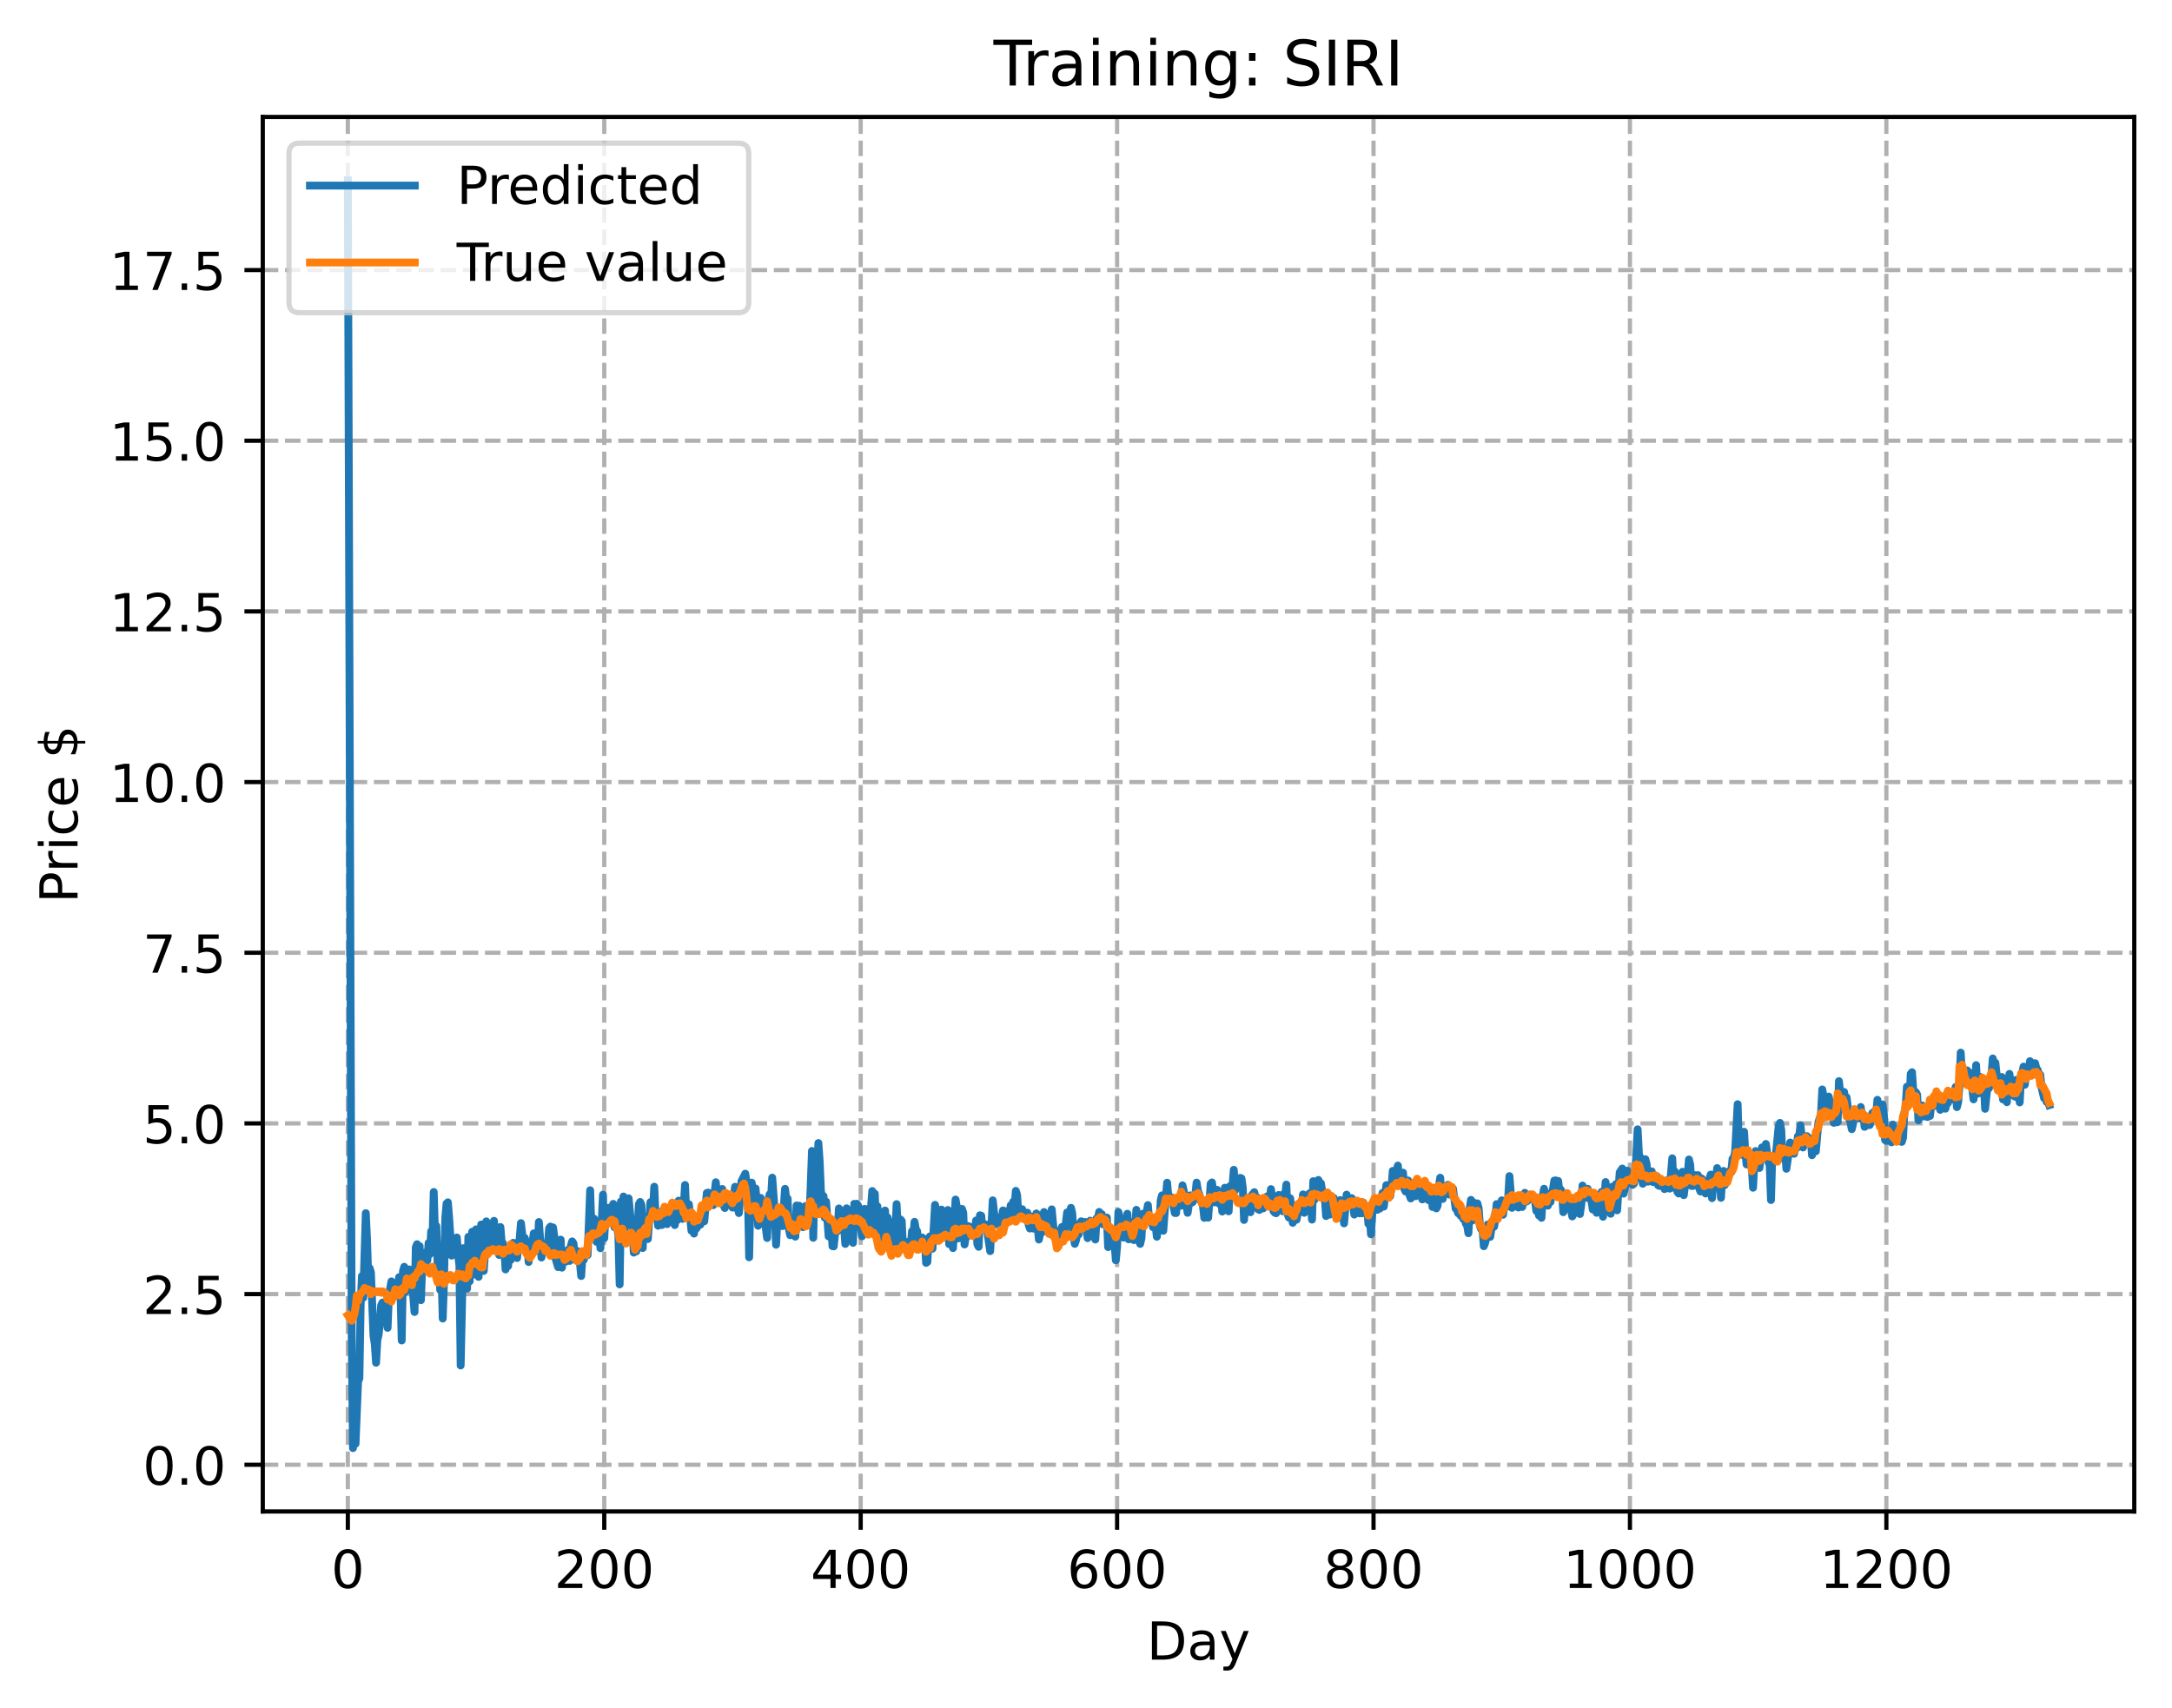 <?xml version="1.0" encoding="utf-8" standalone="no"?>
<!DOCTYPE svg PUBLIC "-//W3C//DTD SVG 1.1//EN"
  "http://www.w3.org/Graphics/SVG/1.1/DTD/svg11.dtd">
<!-- Created with matplotlib (https://matplotlib.org/) -->
<svg height="325.986pt" version="1.1" viewBox="0 0 414.464 325.986" width="414.464pt" xmlns="http://www.w3.org/2000/svg" xmlns:xlink="http://www.w3.org/1999/xlink">
 <defs>
  <style type="text/css">
*{stroke-linecap:butt;stroke-linejoin:round;}
  </style>
 </defs>
 <g id="figure_1">
  <g id="patch_1">
   <path d="M 0 325.986 
L 414.464 325.986 
L 414.464 0 
L 0 0 
z
" style="fill:#ffffff;"/>
  </g>
  <g id="axes_1">
   <g id="patch_2">
    <path d="M 50.144 288.43 
L 407.264 288.43 
L 407.264 22.318 
L 50.144 22.318 
z
" style="fill:#ffffff;"/>
   </g>
   <g id="matplotlib.axis_1">
    <g id="xtick_1">
     <g id="line2d_1">
      <path clip-path="url(#p15a41b95c5)" d="M 66.376 288.43 
L 66.376 22.318 
" style="fill:none;stroke:#b0b0b0;stroke-dasharray:2.96,1.28;stroke-dashoffset:0;stroke-width:0.8;"/>
     </g>
     <g id="line2d_2">
      <defs>
       <path d="M 0 0 
L 0 3.5 
" id="m51abb7d576" style="stroke:#000000;stroke-width:0.8;"/>
      </defs>
      <g>
       <use style="stroke:#000000;stroke-width:0.8;" x="66.376" xlink:href="#m51abb7d576" y="288.43"/>
      </g>
     </g>
     <g id="text_1">
      <!-- 0 -->
      <defs>
       <path d="M 31.781 66.406 
Q 24.172 66.406 20.328 58.906 
Q 16.5 51.422 16.5 36.375 
Q 16.5 21.391 20.328 13.891 
Q 24.172 6.391 31.781 6.391 
Q 39.453 6.391 43.281 13.891 
Q 47.125 21.391 47.125 36.375 
Q 47.125 51.422 43.281 58.906 
Q 39.453 66.406 31.781 66.406 
z
M 31.781 74.219 
Q 44.047 74.219 50.516 64.516 
Q 56.984 54.828 56.984 36.375 
Q 56.984 17.969 50.516 8.266 
Q 44.047 -1.422 31.781 -1.422 
Q 19.531 -1.422 13.062 8.266 
Q 6.594 17.969 6.594 36.375 
Q 6.594 54.828 13.062 64.516 
Q 19.531 74.219 31.781 74.219 
z
" id="DejaVuSans-48"/>
      </defs>
      <g transform="translate(63.195 303.029)scale(0.1 -0.1)">
       <use xlink:href="#DejaVuSans-48"/>
      </g>
     </g>
    </g>
    <g id="xtick_2">
     <g id="line2d_3">
      <path clip-path="url(#p15a41b95c5)" d="M 115.307 288.43 
L 115.307 22.318 
" style="fill:none;stroke:#b0b0b0;stroke-dasharray:2.96,1.28;stroke-dashoffset:0;stroke-width:0.8;"/>
     </g>
     <g id="line2d_4">
      <g>
       <use style="stroke:#000000;stroke-width:0.8;" x="115.307" xlink:href="#m51abb7d576" y="288.43"/>
      </g>
     </g>
     <g id="text_2">
      <!-- 200 -->
      <defs>
       <path d="M 19.188 8.297 
L 53.609 8.297 
L 53.609 0 
L 7.328 0 
L 7.328 8.297 
Q 12.938 14.109 22.625 23.891 
Q 32.328 33.688 34.812 36.531 
Q 39.547 41.844 41.422 45.531 
Q 43.312 49.219 43.312 52.781 
Q 43.312 58.594 39.234 62.25 
Q 35.156 65.922 28.609 65.922 
Q 23.969 65.922 18.812 64.312 
Q 13.672 62.703 7.812 59.422 
L 7.812 69.391 
Q 13.766 71.781 18.938 73 
Q 24.125 74.219 28.422 74.219 
Q 39.75 74.219 46.484 68.547 
Q 53.219 62.891 53.219 53.422 
Q 53.219 48.922 51.531 44.891 
Q 49.859 40.875 45.406 35.406 
Q 44.188 33.984 37.641 27.219 
Q 31.109 20.453 19.188 8.297 
z
" id="DejaVuSans-50"/>
      </defs>
      <g transform="translate(105.763 303.029)scale(0.1 -0.1)">
       <use xlink:href="#DejaVuSans-50"/>
       <use x="63.623" xlink:href="#DejaVuSans-48"/>
       <use x="127.246" xlink:href="#DejaVuSans-48"/>
      </g>
     </g>
    </g>
    <g id="xtick_3">
     <g id="line2d_5">
      <path clip-path="url(#p15a41b95c5)" d="M 164.238 288.43 
L 164.238 22.318 
" style="fill:none;stroke:#b0b0b0;stroke-dasharray:2.96,1.28;stroke-dashoffset:0;stroke-width:0.8;"/>
     </g>
     <g id="line2d_6">
      <g>
       <use style="stroke:#000000;stroke-width:0.8;" x="164.238" xlink:href="#m51abb7d576" y="288.43"/>
      </g>
     </g>
     <g id="text_3">
      <!-- 400 -->
      <defs>
       <path d="M 37.797 64.312 
L 12.891 25.391 
L 37.797 25.391 
z
M 35.203 72.906 
L 47.609 72.906 
L 47.609 25.391 
L 58.016 25.391 
L 58.016 17.188 
L 47.609 17.188 
L 47.609 0 
L 37.797 0 
L 37.797 17.188 
L 4.891 17.188 
L 4.891 26.703 
z
" id="DejaVuSans-52"/>
      </defs>
      <g transform="translate(154.694 303.029)scale(0.1 -0.1)">
       <use xlink:href="#DejaVuSans-52"/>
       <use x="63.623" xlink:href="#DejaVuSans-48"/>
       <use x="127.246" xlink:href="#DejaVuSans-48"/>
      </g>
     </g>
    </g>
    <g id="xtick_4">
     <g id="line2d_7">
      <path clip-path="url(#p15a41b95c5)" d="M 213.168 288.43 
L 213.168 22.318 
" style="fill:none;stroke:#b0b0b0;stroke-dasharray:2.96,1.28;stroke-dashoffset:0;stroke-width:0.8;"/>
     </g>
     <g id="line2d_8">
      <g>
       <use style="stroke:#000000;stroke-width:0.8;" x="213.168" xlink:href="#m51abb7d576" y="288.43"/>
      </g>
     </g>
     <g id="text_4">
      <!-- 600 -->
      <defs>
       <path d="M 33.016 40.375 
Q 26.375 40.375 22.484 35.828 
Q 18.609 31.297 18.609 23.391 
Q 18.609 15.531 22.484 10.953 
Q 26.375 6.391 33.016 6.391 
Q 39.656 6.391 43.531 10.953 
Q 47.406 15.531 47.406 23.391 
Q 47.406 31.297 43.531 35.828 
Q 39.656 40.375 33.016 40.375 
z
M 52.594 71.297 
L 52.594 62.312 
Q 48.875 64.062 45.094 64.984 
Q 41.312 65.922 37.594 65.922 
Q 27.828 65.922 22.672 59.328 
Q 17.531 52.734 16.797 39.406 
Q 19.672 43.656 24.016 45.922 
Q 28.375 48.188 33.594 48.188 
Q 44.578 48.188 50.953 41.516 
Q 57.328 34.859 57.328 23.391 
Q 57.328 12.156 50.688 5.359 
Q 44.047 -1.422 33.016 -1.422 
Q 20.359 -1.422 13.672 8.266 
Q 6.984 17.969 6.984 36.375 
Q 6.984 53.656 15.188 63.938 
Q 23.391 74.219 37.203 74.219 
Q 40.922 74.219 44.703 73.484 
Q 48.484 72.75 52.594 71.297 
z
" id="DejaVuSans-54"/>
      </defs>
      <g transform="translate(203.625 303.029)scale(0.1 -0.1)">
       <use xlink:href="#DejaVuSans-54"/>
       <use x="63.623" xlink:href="#DejaVuSans-48"/>
       <use x="127.246" xlink:href="#DejaVuSans-48"/>
      </g>
     </g>
    </g>
    <g id="xtick_5">
     <g id="line2d_9">
      <path clip-path="url(#p15a41b95c5)" d="M 262.099 288.43 
L 262.099 22.318 
" style="fill:none;stroke:#b0b0b0;stroke-dasharray:2.96,1.28;stroke-dashoffset:0;stroke-width:0.8;"/>
     </g>
     <g id="line2d_10">
      <g>
       <use style="stroke:#000000;stroke-width:0.8;" x="262.099" xlink:href="#m51abb7d576" y="288.43"/>
      </g>
     </g>
     <g id="text_5">
      <!-- 800 -->
      <defs>
       <path d="M 31.781 34.625 
Q 24.75 34.625 20.719 30.859 
Q 16.703 27.094 16.703 20.516 
Q 16.703 13.922 20.719 10.156 
Q 24.75 6.391 31.781 6.391 
Q 38.812 6.391 42.859 10.172 
Q 46.922 13.969 46.922 20.516 
Q 46.922 27.094 42.891 30.859 
Q 38.875 34.625 31.781 34.625 
z
M 21.922 38.812 
Q 15.578 40.375 12.031 44.719 
Q 8.5 49.078 8.5 55.328 
Q 8.5 64.062 14.719 69.141 
Q 20.953 74.219 31.781 74.219 
Q 42.672 74.219 48.875 69.141 
Q 55.078 64.062 55.078 55.328 
Q 55.078 49.078 51.531 44.719 
Q 48 40.375 41.703 38.812 
Q 48.828 37.156 52.797 32.312 
Q 56.781 27.484 56.781 20.516 
Q 56.781 9.906 50.312 4.234 
Q 43.844 -1.422 31.781 -1.422 
Q 19.734 -1.422 13.25 4.234 
Q 6.781 9.906 6.781 20.516 
Q 6.781 27.484 10.781 32.312 
Q 14.797 37.156 21.922 38.812 
z
M 18.312 54.391 
Q 18.312 48.734 21.844 45.562 
Q 25.391 42.391 31.781 42.391 
Q 38.141 42.391 41.719 45.562 
Q 45.312 48.734 45.312 54.391 
Q 45.312 60.062 41.719 63.234 
Q 38.141 66.406 31.781 66.406 
Q 25.391 66.406 21.844 63.234 
Q 18.312 60.062 18.312 54.391 
z
" id="DejaVuSans-56"/>
      </defs>
      <g transform="translate(252.555 303.029)scale(0.1 -0.1)">
       <use xlink:href="#DejaVuSans-56"/>
       <use x="63.623" xlink:href="#DejaVuSans-48"/>
       <use x="127.246" xlink:href="#DejaVuSans-48"/>
      </g>
     </g>
    </g>
    <g id="xtick_6">
     <g id="line2d_11">
      <path clip-path="url(#p15a41b95c5)" d="M 311.029 288.43 
L 311.029 22.318 
" style="fill:none;stroke:#b0b0b0;stroke-dasharray:2.96,1.28;stroke-dashoffset:0;stroke-width:0.8;"/>
     </g>
     <g id="line2d_12">
      <g>
       <use style="stroke:#000000;stroke-width:0.8;" x="311.029" xlink:href="#m51abb7d576" y="288.43"/>
      </g>
     </g>
     <g id="text_6">
      <!-- 1000 -->
      <defs>
       <path d="M 12.406 8.297 
L 28.516 8.297 
L 28.516 63.922 
L 10.984 60.406 
L 10.984 69.391 
L 28.422 72.906 
L 38.281 72.906 
L 38.281 8.297 
L 54.391 8.297 
L 54.391 0 
L 12.406 0 
z
" id="DejaVuSans-49"/>
      </defs>
      <g transform="translate(298.304 303.029)scale(0.1 -0.1)">
       <use xlink:href="#DejaVuSans-49"/>
       <use x="63.623" xlink:href="#DejaVuSans-48"/>
       <use x="127.246" xlink:href="#DejaVuSans-48"/>
       <use x="190.869" xlink:href="#DejaVuSans-48"/>
      </g>
     </g>
    </g>
    <g id="xtick_7">
     <g id="line2d_13">
      <path clip-path="url(#p15a41b95c5)" d="M 359.96 288.43 
L 359.96 22.318 
" style="fill:none;stroke:#b0b0b0;stroke-dasharray:2.96,1.28;stroke-dashoffset:0;stroke-width:0.8;"/>
     </g>
     <g id="line2d_14">
      <g>
       <use style="stroke:#000000;stroke-width:0.8;" x="359.96" xlink:href="#m51abb7d576" y="288.43"/>
      </g>
     </g>
     <g id="text_7">
      <!-- 1200 -->
      <g transform="translate(347.235 303.029)scale(0.1 -0.1)">
       <use xlink:href="#DejaVuSans-49"/>
       <use x="63.623" xlink:href="#DejaVuSans-50"/>
       <use x="127.246" xlink:href="#DejaVuSans-48"/>
       <use x="190.869" xlink:href="#DejaVuSans-48"/>
      </g>
     </g>
    </g>
    <g id="text_8">
     <!-- Day -->
     <defs>
      <path d="M 19.672 64.797 
L 19.672 8.109 
L 31.594 8.109 
Q 46.688 8.109 53.688 14.938 
Q 60.688 21.781 60.688 36.531 
Q 60.688 51.172 53.688 57.984 
Q 46.688 64.797 31.594 64.797 
z
M 9.812 72.906 
L 30.078 72.906 
Q 51.266 72.906 61.172 64.094 
Q 71.094 55.281 71.094 36.531 
Q 71.094 17.672 61.125 8.828 
Q 51.172 0 30.078 0 
L 9.812 0 
z
" id="DejaVuSans-68"/>
      <path d="M 34.281 27.484 
Q 23.391 27.484 19.188 25 
Q 14.984 22.516 14.984 16.5 
Q 14.984 11.719 18.141 8.906 
Q 21.297 6.109 26.703 6.109 
Q 34.188 6.109 38.703 11.406 
Q 43.219 16.703 43.219 25.484 
L 43.219 27.484 
z
M 52.203 31.203 
L 52.203 0 
L 43.219 0 
L 43.219 8.297 
Q 40.141 3.328 35.547 0.953 
Q 30.953 -1.422 24.312 -1.422 
Q 15.922 -1.422 10.953 3.297 
Q 6 8.016 6 15.922 
Q 6 25.141 12.172 29.828 
Q 18.359 34.516 30.609 34.516 
L 43.219 34.516 
L 43.219 35.406 
Q 43.219 41.609 39.141 45 
Q 35.062 48.391 27.688 48.391 
Q 23 48.391 18.547 47.266 
Q 14.109 46.141 10.016 43.891 
L 10.016 52.203 
Q 14.938 54.109 19.578 55.047 
Q 24.219 56 28.609 56 
Q 40.484 56 46.344 49.844 
Q 52.203 43.703 52.203 31.203 
z
" id="DejaVuSans-97"/>
      <path d="M 32.172 -5.078 
Q 28.375 -14.844 24.75 -17.812 
Q 21.141 -20.797 15.094 -20.797 
L 7.906 -20.797 
L 7.906 -13.281 
L 13.188 -13.281 
Q 16.891 -13.281 18.938 -11.516 
Q 21 -9.766 23.484 -3.219 
L 25.094 0.875 
L 2.984 54.688 
L 12.5 54.688 
L 29.594 11.922 
L 46.688 54.688 
L 56.203 54.688 
z
" id="DejaVuSans-121"/>
     </defs>
     <g transform="translate(218.83 316.707)scale(0.1 -0.1)">
      <use xlink:href="#DejaVuSans-68"/>
      <use x="77.002" xlink:href="#DejaVuSans-97"/>
      <use x="138.281" xlink:href="#DejaVuSans-121"/>
     </g>
    </g>
   </g>
   <g id="matplotlib.axis_2">
    <g id="ytick_1">
     <g id="line2d_15">
      <path clip-path="url(#p15a41b95c5)" d="M 50.144 279.516 
L 407.264 279.516 
" style="fill:none;stroke:#b0b0b0;stroke-dasharray:2.96,1.28;stroke-dashoffset:0;stroke-width:0.8;"/>
     </g>
     <g id="line2d_16">
      <defs>
       <path d="M 0 0 
L -3.5 0 
" id="mda63d5db78" style="stroke:#000000;stroke-width:0.8;"/>
      </defs>
      <g>
       <use style="stroke:#000000;stroke-width:0.8;" x="50.144" xlink:href="#mda63d5db78" y="279.516"/>
      </g>
     </g>
     <g id="text_9">
      <!-- 0.0 -->
      <defs>
       <path d="M 10.688 12.406 
L 21 12.406 
L 21 0 
L 10.688 0 
z
" id="DejaVuSans-46"/>
      </defs>
      <g transform="translate(27.241 283.316)scale(0.1 -0.1)">
       <use xlink:href="#DejaVuSans-48"/>
       <use x="63.623" xlink:href="#DejaVuSans-46"/>
       <use x="95.41" xlink:href="#DejaVuSans-48"/>
      </g>
     </g>
    </g>
    <g id="ytick_2">
     <g id="line2d_17">
      <path clip-path="url(#p15a41b95c5)" d="M 50.144 246.948 
L 407.264 246.948 
" style="fill:none;stroke:#b0b0b0;stroke-dasharray:2.96,1.28;stroke-dashoffset:0;stroke-width:0.8;"/>
     </g>
     <g id="line2d_18">
      <g>
       <use style="stroke:#000000;stroke-width:0.8;" x="50.144" xlink:href="#mda63d5db78" y="246.948"/>
      </g>
     </g>
     <g id="text_10">
      <!-- 2.5 -->
      <defs>
       <path d="M 10.797 72.906 
L 49.516 72.906 
L 49.516 64.594 
L 19.828 64.594 
L 19.828 46.734 
Q 21.969 47.469 24.109 47.828 
Q 26.266 48.188 28.422 48.188 
Q 40.625 48.188 47.75 41.5 
Q 54.891 34.812 54.891 23.391 
Q 54.891 11.625 47.562 5.094 
Q 40.234 -1.422 26.906 -1.422 
Q 22.312 -1.422 17.547 -0.641 
Q 12.797 0.141 7.719 1.703 
L 7.719 11.625 
Q 12.109 9.234 16.797 8.062 
Q 21.484 6.891 26.703 6.891 
Q 35.156 6.891 40.078 11.328 
Q 45.016 15.766 45.016 23.391 
Q 45.016 31 40.078 35.438 
Q 35.156 39.891 26.703 39.891 
Q 22.75 39.891 18.812 39.016 
Q 14.891 38.141 10.797 36.281 
z
" id="DejaVuSans-53"/>
      </defs>
      <g transform="translate(27.241 250.747)scale(0.1 -0.1)">
       <use xlink:href="#DejaVuSans-50"/>
       <use x="63.623" xlink:href="#DejaVuSans-46"/>
       <use x="95.41" xlink:href="#DejaVuSans-53"/>
      </g>
     </g>
    </g>
    <g id="ytick_3">
     <g id="line2d_19">
      <path clip-path="url(#p15a41b95c5)" d="M 50.144 214.379 
L 407.264 214.379 
" style="fill:none;stroke:#b0b0b0;stroke-dasharray:2.96,1.28;stroke-dashoffset:0;stroke-width:0.8;"/>
     </g>
     <g id="line2d_20">
      <g>
       <use style="stroke:#000000;stroke-width:0.8;" x="50.144" xlink:href="#mda63d5db78" y="214.379"/>
      </g>
     </g>
     <g id="text_11">
      <!-- 5.0 -->
      <g transform="translate(27.241 218.178)scale(0.1 -0.1)">
       <use xlink:href="#DejaVuSans-53"/>
       <use x="63.623" xlink:href="#DejaVuSans-46"/>
       <use x="95.41" xlink:href="#DejaVuSans-48"/>
      </g>
     </g>
    </g>
    <g id="ytick_4">
     <g id="line2d_21">
      <path clip-path="url(#p15a41b95c5)" d="M 50.144 181.81 
L 407.264 181.81 
" style="fill:none;stroke:#b0b0b0;stroke-dasharray:2.96,1.28;stroke-dashoffset:0;stroke-width:0.8;"/>
     </g>
     <g id="line2d_22">
      <g>
       <use style="stroke:#000000;stroke-width:0.8;" x="50.144" xlink:href="#mda63d5db78" y="181.81"/>
      </g>
     </g>
     <g id="text_12">
      <!-- 7.5 -->
      <defs>
       <path d="M 8.203 72.906 
L 55.078 72.906 
L 55.078 68.703 
L 28.609 0 
L 18.312 0 
L 43.219 64.594 
L 8.203 64.594 
z
" id="DejaVuSans-55"/>
      </defs>
      <g transform="translate(27.241 185.609)scale(0.1 -0.1)">
       <use xlink:href="#DejaVuSans-55"/>
       <use x="63.623" xlink:href="#DejaVuSans-46"/>
       <use x="95.41" xlink:href="#DejaVuSans-53"/>
      </g>
     </g>
    </g>
    <g id="ytick_5">
     <g id="line2d_23">
      <path clip-path="url(#p15a41b95c5)" d="M 50.144 149.241 
L 407.264 149.241 
" style="fill:none;stroke:#b0b0b0;stroke-dasharray:2.96,1.28;stroke-dashoffset:0;stroke-width:0.8;"/>
     </g>
     <g id="line2d_24">
      <g>
       <use style="stroke:#000000;stroke-width:0.8;" x="50.144" xlink:href="#mda63d5db78" y="149.241"/>
      </g>
     </g>
     <g id="text_13">
      <!-- 10.0 -->
      <g transform="translate(20.878 153.04)scale(0.1 -0.1)">
       <use xlink:href="#DejaVuSans-49"/>
       <use x="63.623" xlink:href="#DejaVuSans-48"/>
       <use x="127.246" xlink:href="#DejaVuSans-46"/>
       <use x="159.033" xlink:href="#DejaVuSans-48"/>
      </g>
     </g>
    </g>
    <g id="ytick_6">
     <g id="line2d_25">
      <path clip-path="url(#p15a41b95c5)" d="M 50.144 116.672 
L 407.264 116.672 
" style="fill:none;stroke:#b0b0b0;stroke-dasharray:2.96,1.28;stroke-dashoffset:0;stroke-width:0.8;"/>
     </g>
     <g id="line2d_26">
      <g>
       <use style="stroke:#000000;stroke-width:0.8;" x="50.144" xlink:href="#mda63d5db78" y="116.672"/>
      </g>
     </g>
     <g id="text_14">
      <!-- 12.5 -->
      <g transform="translate(20.878 120.471)scale(0.1 -0.1)">
       <use xlink:href="#DejaVuSans-49"/>
       <use x="63.623" xlink:href="#DejaVuSans-50"/>
       <use x="127.246" xlink:href="#DejaVuSans-46"/>
       <use x="159.033" xlink:href="#DejaVuSans-53"/>
      </g>
     </g>
    </g>
    <g id="ytick_7">
     <g id="line2d_27">
      <path clip-path="url(#p15a41b95c5)" d="M 50.144 84.103 
L 407.264 84.103 
" style="fill:none;stroke:#b0b0b0;stroke-dasharray:2.96,1.28;stroke-dashoffset:0;stroke-width:0.8;"/>
     </g>
     <g id="line2d_28">
      <g>
       <use style="stroke:#000000;stroke-width:0.8;" x="50.144" xlink:href="#mda63d5db78" y="84.103"/>
      </g>
     </g>
     <g id="text_15">
      <!-- 15.0 -->
      <g transform="translate(20.878 87.902)scale(0.1 -0.1)">
       <use xlink:href="#DejaVuSans-49"/>
       <use x="63.623" xlink:href="#DejaVuSans-53"/>
       <use x="127.246" xlink:href="#DejaVuSans-46"/>
       <use x="159.033" xlink:href="#DejaVuSans-48"/>
      </g>
     </g>
    </g>
    <g id="ytick_8">
     <g id="line2d_29">
      <path clip-path="url(#p15a41b95c5)" d="M 50.144 51.534 
L 407.264 51.534 
" style="fill:none;stroke:#b0b0b0;stroke-dasharray:2.96,1.28;stroke-dashoffset:0;stroke-width:0.8;"/>
     </g>
     <g id="line2d_30">
      <g>
       <use style="stroke:#000000;stroke-width:0.8;" x="50.144" xlink:href="#mda63d5db78" y="51.534"/>
      </g>
     </g>
     <g id="text_16">
      <!-- 17.5 -->
      <g transform="translate(20.878 55.333)scale(0.1 -0.1)">
       <use xlink:href="#DejaVuSans-49"/>
       <use x="63.623" xlink:href="#DejaVuSans-55"/>
       <use x="127.246" xlink:href="#DejaVuSans-46"/>
       <use x="159.033" xlink:href="#DejaVuSans-53"/>
      </g>
     </g>
    </g>
    <g id="text_17">
     <!-- Price $ -->
     <defs>
      <path d="M 19.672 64.797 
L 19.672 37.406 
L 32.078 37.406 
Q 38.969 37.406 42.719 40.969 
Q 46.484 44.531 46.484 51.125 
Q 46.484 57.672 42.719 61.234 
Q 38.969 64.797 32.078 64.797 
z
M 9.812 72.906 
L 32.078 72.906 
Q 44.344 72.906 50.609 67.359 
Q 56.891 61.812 56.891 51.125 
Q 56.891 40.328 50.609 34.812 
Q 44.344 29.297 32.078 29.297 
L 19.672 29.297 
L 19.672 0 
L 9.812 0 
z
" id="DejaVuSans-80"/>
      <path d="M 41.109 46.297 
Q 39.594 47.172 37.812 47.578 
Q 36.031 48 33.891 48 
Q 26.266 48 22.188 43.047 
Q 18.109 38.094 18.109 28.812 
L 18.109 0 
L 9.078 0 
L 9.078 54.688 
L 18.109 54.688 
L 18.109 46.188 
Q 20.953 51.172 25.484 53.578 
Q 30.031 56 36.531 56 
Q 37.453 56 38.578 55.875 
Q 39.703 55.766 41.062 55.516 
z
" id="DejaVuSans-114"/>
      <path d="M 9.422 54.688 
L 18.406 54.688 
L 18.406 0 
L 9.422 0 
z
M 9.422 75.984 
L 18.406 75.984 
L 18.406 64.594 
L 9.422 64.594 
z
" id="DejaVuSans-105"/>
      <path d="M 48.781 52.594 
L 48.781 44.188 
Q 44.969 46.297 41.141 47.344 
Q 37.312 48.391 33.406 48.391 
Q 24.656 48.391 19.812 42.844 
Q 14.984 37.312 14.984 27.297 
Q 14.984 17.281 19.812 11.734 
Q 24.656 6.203 33.406 6.203 
Q 37.312 6.203 41.141 7.25 
Q 44.969 8.297 48.781 10.406 
L 48.781 2.094 
Q 45.016 0.344 40.984 -0.531 
Q 36.969 -1.422 32.422 -1.422 
Q 20.062 -1.422 12.781 6.344 
Q 5.516 14.109 5.516 27.297 
Q 5.516 40.672 12.859 48.328 
Q 20.219 56 33.016 56 
Q 37.156 56 41.109 55.141 
Q 45.062 54.297 48.781 52.594 
z
" id="DejaVuSans-99"/>
      <path d="M 56.203 29.594 
L 56.203 25.203 
L 14.891 25.203 
Q 15.484 15.922 20.484 11.062 
Q 25.484 6.203 34.422 6.203 
Q 39.594 6.203 44.453 7.469 
Q 49.312 8.734 54.109 11.281 
L 54.109 2.781 
Q 49.266 0.734 44.188 -0.344 
Q 39.109 -1.422 33.891 -1.422 
Q 20.797 -1.422 13.156 6.188 
Q 5.516 13.812 5.516 26.812 
Q 5.516 40.234 12.766 48.109 
Q 20.016 56 32.328 56 
Q 43.359 56 49.781 48.891 
Q 56.203 41.797 56.203 29.594 
z
M 47.219 32.234 
Q 47.125 39.594 43.094 43.984 
Q 39.062 48.391 32.422 48.391 
Q 24.906 48.391 20.391 44.141 
Q 15.875 39.891 15.188 32.172 
z
" id="DejaVuSans-101"/>
      <path id="DejaVuSans-32"/>
      <path d="M 33.797 -14.703 
L 28.906 -14.703 
L 28.859 0 
Q 23.734 0.094 18.609 1.188 
Q 13.484 2.297 8.297 4.5 
L 8.297 13.281 
Q 13.281 10.156 18.375 8.562 
Q 23.484 6.984 28.906 6.938 
L 28.906 29.203 
Q 18.109 30.953 13.203 35.156 
Q 8.297 39.359 8.297 46.688 
Q 8.297 54.641 13.625 59.219 
Q 18.953 63.812 28.906 64.5 
L 28.906 75.984 
L 33.797 75.984 
L 33.797 64.656 
Q 38.328 64.453 42.578 63.688 
Q 46.828 62.938 50.875 61.625 
L 50.875 53.078 
Q 46.828 55.125 42.547 56.25 
Q 38.281 57.375 33.797 57.562 
L 33.797 36.719 
Q 44.875 35.016 50.094 30.609 
Q 55.328 26.219 55.328 18.609 
Q 55.328 10.359 49.781 5.594 
Q 44.234 0.828 33.797 0.094 
z
M 28.906 37.594 
L 28.906 57.625 
Q 23.25 56.984 20.266 54.391 
Q 17.281 51.812 17.281 47.516 
Q 17.281 43.312 20.031 40.969 
Q 22.797 38.625 28.906 37.594 
z
M 33.797 28.219 
L 33.797 7.078 
Q 39.984 7.906 43.141 10.594 
Q 46.297 13.281 46.297 17.672 
Q 46.297 21.969 43.281 24.5 
Q 40.281 27.047 33.797 28.219 
z
" id="DejaVuSans-36"/>
     </defs>
     <g transform="translate(14.798 172.342)rotate(-90)scale(0.1 -0.1)">
      <use xlink:href="#DejaVuSans-80"/>
      <use x="58.553" xlink:href="#DejaVuSans-114"/>
      <use x="99.666" xlink:href="#DejaVuSans-105"/>
      <use x="127.449" xlink:href="#DejaVuSans-99"/>
      <use x="182.43" xlink:href="#DejaVuSans-101"/>
      <use x="243.953" xlink:href="#DejaVuSans-32"/>
      <use x="275.74" xlink:href="#DejaVuSans-36"/>
     </g>
    </g>
   </g>
   <g id="line2d_31">
    <path clip-path="url(#p15a41b95c5)" d="M 66.376 34.414 
L 67.11 254.506 
L 67.355 276.334 
L 67.6 270.572 
L 67.844 275.514 
L 68.334 263.585 
L 68.578 263.055 
L 68.823 248.849 
L 69.068 243.504 
L 69.312 247.65 
L 69.802 231.504 
L 70.046 236.756 
L 70.291 244.595 
L 70.536 242 
L 70.78 242.815 
L 71.27 254.919 
L 71.514 256.486 
L 71.759 260.05 
L 72.003 255.738 
L 72.248 254.688 
L 72.493 252.408 
L 72.737 249.058 
L 72.982 248.57 
L 73.227 248.872 
L 73.471 250.104 
L 73.716 249.355 
L 73.961 253.388 
L 74.205 247.212 
L 74.695 244.523 
L 74.939 247.462 
L 75.184 247.114 
L 75.429 247.302 
L 75.673 245.024 
L 75.918 245.626 
L 76.163 243.722 
L 76.407 245.426 
L 76.652 255.8 
L 76.897 242.556 
L 77.141 241.739 
L 77.386 246.473 
L 77.631 242.567 
L 77.875 243.377 
L 78.12 242.247 
L 78.364 244.298 
L 78.609 244.23 
L 79.098 250.366 
L 79.343 237.992 
L 79.588 237.429 
L 79.832 240.812 
L 80.077 237.809 
L 80.322 248.115 
L 80.566 241.738 
L 80.811 242.607 
L 81.056 242.631 
L 81.3 238.97 
L 81.545 240.546 
L 81.79 237.19 
L 82.034 239.324 
L 82.279 234.955 
L 82.524 236.663 
L 82.768 227.466 
L 83.013 235.922 
L 83.258 233.943 
L 83.502 241.073 
L 83.747 240.623 
L 83.991 246.144 
L 84.236 242.604 
L 84.481 251.617 
L 84.725 244.523 
L 84.97 232.439 
L 85.215 229.668 
L 85.459 229.438 
L 85.704 232.368 
L 86.193 239.609 
L 86.438 238.881 
L 86.683 237.422 
L 86.927 239.043 
L 87.172 236.154 
L 87.417 239.58 
L 87.661 241.415 
L 87.906 260.572 
L 88.395 238.184 
L 88.64 243.914 
L 88.885 240.342 
L 89.129 245.903 
L 89.374 236.033 
L 89.619 244.522 
L 89.863 237.643 
L 90.108 235.049 
L 90.352 243.213 
L 90.597 242.317 
L 90.842 234.59 
L 91.086 236.479 
L 91.331 243.663 
L 91.82 233.67 
L 92.065 235.485 
L 92.31 242.534 
L 92.554 239.037 
L 92.799 233.072 
L 93.044 235.156 
L 93.288 235.796 
L 93.533 235.982 
L 93.778 234.672 
L 94.022 237.517 
L 94.267 232.97 
L 94.512 237.948 
L 94.756 234.22 
L 95.001 235 
L 95.246 239.484 
L 95.49 234.153 
L 95.735 237.242 
L 95.979 237.238 
L 96.224 238.275 
L 96.469 242.245 
L 96.713 240.366 
L 96.958 241.593 
L 97.203 238.889 
L 97.447 240.45 
L 97.692 238.213 
L 97.937 237.16 
L 98.181 237.748 
L 98.426 239.475 
L 98.671 240.07 
L 98.915 237.319 
L 99.16 236.458 
L 99.405 233.405 
L 99.649 235.441 
L 99.894 238.414 
L 100.139 236.233 
L 100.383 238.032 
L 100.628 236.986 
L 100.873 240.829 
L 101.117 237.226 
L 101.362 237.983 
L 101.607 237.116 
L 101.851 235.357 
L 102.096 238.283 
L 102.34 237.907 
L 102.585 238.265 
L 102.83 233.193 
L 103.319 239.972 
L 103.564 238.484 
L 104.053 237.304 
L 104.298 238.303 
L 104.542 237.553 
L 104.787 234.395 
L 105.032 234.067 
L 105.276 239.342 
L 105.521 234.222 
L 105.766 235.92 
L 106.01 240.164 
L 106.5 241.801 
L 106.989 236.559 
L 107.234 241.907 
L 107.478 239.361 
L 107.723 238.736 
L 107.967 240.743 
L 108.212 240.463 
L 108.457 238.482 
L 108.701 240.618 
L 108.946 237.684 
L 109.191 236.891 
L 109.435 237.278 
L 109.68 239.756 
L 109.925 240.484 
L 110.169 238.73 
L 110.414 240.241 
L 110.659 240.976 
L 110.903 243.499 
L 111.148 239.622 
L 111.393 240.419 
L 111.882 238.842 
L 112.127 239.511 
L 112.616 227.134 
L 112.861 234.853 
L 113.105 233.209 
L 113.35 232.553 
L 113.595 235.466 
L 113.839 236.973 
L 114.084 235.212 
L 114.328 235.021 
L 114.573 238.198 
L 115.062 227.986 
L 115.307 236.284 
L 115.552 231.579 
L 115.796 231.23 
L 116.041 230.5 
L 116.286 232.224 
L 116.53 230.393 
L 116.775 231.318 
L 117.02 229.731 
L 117.264 234.206 
L 117.509 232.632 
L 117.998 235.715 
L 118.243 245.098 
L 118.488 229.287 
L 118.732 231.865 
L 118.977 228.33 
L 119.222 234.42 
L 119.466 230.256 
L 119.711 230.846 
L 119.955 228.674 
L 120.445 233.798 
L 120.689 233.002 
L 120.934 239.035 
L 121.179 238.027 
L 121.423 238.801 
L 121.913 229.789 
L 122.157 229.366 
L 122.402 229.949 
L 122.647 238.158 
L 122.891 232.487 
L 123.136 234.977 
L 123.381 234.971 
L 123.625 236.433 
L 124.115 229.407 
L 124.359 231.132 
L 124.604 230.971 
L 124.849 226.456 
L 125.093 231.961 
L 125.338 231.475 
L 125.583 233.906 
L 125.827 232.595 
L 126.072 232.019 
L 126.316 233.761 
L 126.561 230.896 
L 126.806 231.248 
L 127.05 231.123 
L 127.295 233.597 
L 127.54 233.066 
L 128.029 231.063 
L 128.274 231.973 
L 128.518 231.179 
L 128.763 233.78 
L 129.008 232.173 
L 129.252 232.821 
L 129.497 229.119 
L 129.742 230.648 
L 129.986 231.129 
L 130.231 232.597 
L 130.476 230.147 
L 130.72 226.126 
L 130.965 232.023 
L 131.454 229.802 
L 131.943 234.859 
L 132.188 234.044 
L 132.433 235.404 
L 132.677 232.907 
L 132.922 234.407 
L 133.167 232.627 
L 133.411 233.822 
L 133.656 233.691 
L 133.901 231.217 
L 134.39 233.065 
L 134.879 227.649 
L 135.124 227.587 
L 135.369 229.079 
L 135.613 229.765 
L 135.858 227.68 
L 136.103 229.975 
L 136.592 225.604 
L 136.837 228.059 
L 137.081 229.273 
L 137.326 227.673 
L 137.571 227.86 
L 137.815 226.884 
L 138.06 229.939 
L 138.304 230.519 
L 138.549 228.276 
L 138.794 228.338 
L 139.038 229.167 
L 139.283 228.92 
L 139.528 229.092 
L 139.772 230.44 
L 140.262 226.472 
L 140.506 230.548 
L 140.751 230.14 
L 140.996 231.486 
L 141.485 225.399 
L 142.219 223.969 
L 142.708 227.391 
L 142.953 239.926 
L 143.198 228.557 
L 143.442 225.678 
L 143.931 229.13 
L 144.176 226.788 
L 144.421 229.62 
L 144.665 233.912 
L 144.91 229.259 
L 145.155 228.599 
L 145.399 230.718 
L 145.644 230.499 
L 146.378 236.242 
L 146.623 229.005 
L 146.867 227.902 
L 147.112 229.036 
L 147.357 224.73 
L 147.846 231.403 
L 148.091 237.534 
L 148.335 232.805 
L 148.58 231.91 
L 148.825 233.281 
L 149.069 232.766 
L 149.314 233.973 
L 149.803 226.859 
L 150.048 228.951 
L 150.292 228.719 
L 150.537 234.503 
L 150.782 235.711 
L 151.026 234.134 
L 151.271 234.136 
L 151.516 233.869 
L 151.76 235.99 
L 152.005 230.04 
L 152.25 232.537 
L 152.494 230.085 
L 152.739 231.377 
L 152.984 233.409 
L 153.228 234.18 
L 153.718 230.143 
L 154.207 232.415 
L 154.452 232.972 
L 154.941 219.634 
L 155.186 236.208 
L 155.43 224.342 
L 155.675 231.632 
L 156.164 218.123 
L 156.409 221.595 
L 156.653 227.375 
L 156.898 228.284 
L 157.143 228.245 
L 157.387 232.378 
L 157.632 229.298 
L 158.121 235.942 
L 158.366 233.532 
L 158.611 233.679 
L 158.855 237.805 
L 159.1 237.839 
L 159.589 233.022 
L 159.834 234.926 
L 160.079 230.603 
L 160.323 231.044 
L 161.057 233.911 
L 161.302 237.376 
L 161.546 230.576 
L 162.036 233.583 
L 162.28 235.002 
L 162.525 234.743 
L 162.77 237.165 
L 163.014 229.728 
L 163.259 231.954 
L 163.504 229.718 
L 163.748 230.065 
L 163.993 231.391 
L 164.482 235.928 
L 164.727 232.113 
L 164.972 230.685 
L 165.216 233.524 
L 165.461 230.742 
L 165.706 234.1 
L 166.195 230.613 
L 166.44 227.279 
L 166.684 232.378 
L 166.929 227.788 
L 167.174 234.361 
L 167.418 230.177 
L 167.663 232.599 
L 167.907 237.072 
L 168.397 231.298 
L 168.641 232.52 
L 168.886 230.999 
L 169.131 237.662 
L 169.375 232.335 
L 169.865 237.948 
L 170.109 235.423 
L 170.354 238.788 
L 170.599 233.099 
L 170.843 235.407 
L 171.088 229.781 
L 171.333 234.988 
L 171.577 237.188 
L 171.822 232.697 
L 172.067 233.005 
L 172.311 238.126 
L 172.801 236.948 
L 173.29 239.368 
L 173.534 239.207 
L 173.779 237.894 
L 174.024 234.964 
L 174.268 236.026 
L 174.513 233.158 
L 174.758 234.606 
L 175.002 234.921 
L 175.247 237.081 
L 175.492 237.962 
L 175.736 237.598 
L 175.981 236.153 
L 176.226 236.934 
L 176.47 236.461 
L 176.715 240.988 
L 176.96 240.824 
L 177.204 236.335 
L 177.449 235.941 
L 177.938 238.285 
L 178.428 229.92 
L 178.672 231.381 
L 178.917 233.975 
L 179.162 234.837 
L 179.406 234.297 
L 179.651 230.825 
L 179.895 233.137 
L 180.14 232.193 
L 180.385 235.687 
L 180.629 231.229 
L 180.874 230.904 
L 181.119 237.418 
L 181.363 232.674 
L 181.853 238.17 
L 182.342 228.908 
L 182.587 230.274 
L 182.831 236.331 
L 183.076 231.837 
L 183.321 233.74 
L 183.565 230.693 
L 183.81 231.451 
L 184.055 237.481 
L 184.299 235.915 
L 184.544 235.95 
L 184.789 233.978 
L 185.033 234.614 
L 185.278 234.221 
L 185.522 234.878 
L 186.012 234.435 
L 186.256 232.905 
L 186.501 237.432 
L 186.746 237.928 
L 186.99 231.908 
L 187.235 231.985 
L 187.48 234.519 
L 187.724 233.913 
L 187.969 233.647 
L 188.214 233.676 
L 188.948 238.749 
L 189.437 229.058 
L 189.926 233.582 
L 190.171 233.629 
L 190.416 232.381 
L 190.66 233.352 
L 190.905 232.362 
L 191.15 232.453 
L 191.394 230.984 
L 191.639 232.38 
L 191.883 232.351 
L 192.128 231.107 
L 192.373 231.721 
L 192.617 232.947 
L 192.862 230.013 
L 193.107 231.832 
L 193.351 229.306 
L 193.596 230.487 
L 193.841 227.249 
L 194.085 228.025 
L 194.33 231.825 
L 194.575 231.798 
L 195.064 230.748 
L 195.309 231.991 
L 195.553 231.981 
L 195.798 232.813 
L 196.043 231.414 
L 196.287 233.704 
L 196.532 234.437 
L 196.777 232.144 
L 197.266 234.463 
L 197.51 233.877 
L 197.755 231.557 
L 198.244 236.535 
L 198.489 235.374 
L 198.734 235.24 
L 198.978 232.313 
L 199.223 231.289 
L 199.468 234.401 
L 199.957 235.144 
L 200.202 234.999 
L 200.446 234.538 
L 200.691 230.775 
L 201.18 236.059 
L 201.425 234.776 
L 201.67 237.243 
L 201.914 237.862 
L 202.404 236.812 
L 202.648 234.137 
L 202.893 235.954 
L 203.138 235.557 
L 203.627 231.367 
L 204.116 233.279 
L 204.361 230.488 
L 204.605 231.505 
L 204.85 235.738 
L 205.095 237.363 
L 205.339 236.618 
L 205.584 235.399 
L 205.829 235.583 
L 206.073 233.414 
L 206.318 233.058 
L 206.563 234.367 
L 206.807 234.194 
L 207.052 233.183 
L 207.297 234.163 
L 207.541 236.267 
L 208.031 232.933 
L 209.009 236.532 
L 209.254 232.486 
L 209.498 232.609 
L 209.743 231.271 
L 209.988 231.763 
L 210.232 231.67 
L 210.477 233.645 
L 210.722 233.578 
L 210.966 232.665 
L 211.211 232.35 
L 211.456 237.982 
L 211.7 236.608 
L 212.19 235.449 
L 212.434 235.13 
L 212.679 237.246 
L 212.924 240.498 
L 213.168 237.875 
L 213.413 231.299 
L 214.147 233.986 
L 214.392 236.172 
L 214.636 236.126 
L 214.881 235.642 
L 215.126 231.618 
L 215.37 236.496 
L 215.615 234.772 
L 215.859 236.401 
L 216.104 233.239 
L 216.349 236.644 
L 216.593 234.669 
L 216.838 230.87 
L 217.083 236.22 
L 217.572 237.368 
L 217.817 236.268 
L 218.061 231.621 
L 218.306 231.645 
L 218.551 232.712 
L 219.04 229.969 
L 219.285 233.092 
L 219.529 232.189 
L 219.774 232.635 
L 220.019 234.191 
L 220.263 232.757 
L 220.508 233.78 
L 220.753 236.004 
L 220.997 234.076 
L 221.242 234.165 
L 221.486 229.027 
L 221.731 228.106 
L 221.976 234.868 
L 222.465 228.5 
L 222.71 225.692 
L 222.954 228.505 
L 223.444 228.425 
L 223.688 228.771 
L 224.178 231.476 
L 224.422 231.487 
L 224.667 228.665 
L 224.912 228.772 
L 225.401 230.094 
L 225.646 226.196 
L 225.89 227.281 
L 226.135 228.912 
L 226.38 229.621 
L 226.624 231.441 
L 227.114 228.115 
L 227.358 229.514 
L 227.603 229.382 
L 227.847 228.051 
L 228.092 227.958 
L 228.337 225.671 
L 228.581 227.202 
L 228.826 227.862 
L 229.071 229.109 
L 229.315 229.298 
L 229.56 230.227 
L 229.805 232.402 
L 230.049 229.089 
L 230.294 231.713 
L 230.539 232.368 
L 231.028 225.888 
L 231.273 225.643 
L 231.762 229.452 
L 232.007 227.284 
L 232.251 227.052 
L 232.496 229.056 
L 232.741 229.773 
L 232.985 227.865 
L 233.23 231.199 
L 233.719 226.652 
L 233.964 228.099 
L 234.208 227.482 
L 234.453 231.156 
L 234.698 226.354 
L 234.942 227.982 
L 235.187 226.347 
L 235.432 223.232 
L 235.676 227.156 
L 235.921 226.447 
L 236.166 225.099 
L 236.41 225.66 
L 236.655 224.768 
L 236.9 224.866 
L 237.144 226.607 
L 237.389 232.802 
L 237.634 229.617 
L 237.878 230.308 
L 238.123 230.482 
L 238.612 231.334 
L 238.857 228.123 
L 239.346 227.501 
L 239.591 228.9 
L 239.835 228.465 
L 240.08 230.77 
L 240.325 230.894 
L 240.569 230.234 
L 240.814 229.05 
L 241.059 230.588 
L 241.793 228.303 
L 242.037 228.725 
L 242.282 228.762 
L 242.527 226.911 
L 242.771 228.612 
L 243.016 231.142 
L 243.261 231.415 
L 243.505 231.521 
L 243.75 228.86 
L 243.995 228.035 
L 244.239 229.822 
L 244.484 230.058 
L 244.729 231.129 
L 244.973 227.832 
L 245.218 228.466 
L 245.462 226.057 
L 245.707 231.746 
L 245.952 232.353 
L 246.196 228.667 
L 246.686 233.349 
L 246.93 232.63 
L 247.175 232.814 
L 247.42 232.753 
L 247.664 231.281 
L 247.909 230.649 
L 248.154 230.462 
L 248.398 231.257 
L 248.643 227.922 
L 248.888 231.436 
L 249.132 229.575 
L 249.377 228.675 
L 249.622 228.633 
L 249.866 227.732 
L 250.111 228.083 
L 250.356 232.739 
L 250.6 225.4 
L 250.845 228.925 
L 251.089 226.662 
L 251.334 227.471 
L 251.579 225.166 
L 251.823 225.716 
L 252.068 225.811 
L 252.313 227.345 
L 252.802 228.614 
L 253.047 232.056 
L 253.291 231.248 
L 253.536 229.689 
L 253.781 231.773 
L 254.025 229.761 
L 254.27 230.161 
L 254.515 228.606 
L 254.759 229.227 
L 255.004 230.512 
L 255.249 232.403 
L 255.738 229.008 
L 256.227 230.847 
L 256.472 233.456 
L 256.961 227.97 
L 257.206 229.647 
L 257.45 229.928 
L 257.695 228.926 
L 257.94 228.639 
L 258.184 229.848 
L 258.429 231.777 
L 259.163 230.418 
L 259.408 231.537 
L 259.652 231.4 
L 259.897 231.532 
L 260.142 229.476 
L 260.386 230.227 
L 260.631 230.125 
L 260.876 230.473 
L 261.12 233.546 
L 261.365 231.918 
L 261.61 235.54 
L 261.854 231.65 
L 262.099 230.306 
L 262.588 228.707 
L 262.833 230.865 
L 263.077 229.671 
L 263.322 230.618 
L 263.567 229.873 
L 263.811 227.644 
L 264.056 230.258 
L 264.545 226.159 
L 265.035 226.847 
L 265.279 228.257 
L 265.524 226.487 
L 265.769 223.435 
L 266.013 225.124 
L 266.258 224.454 
L 266.747 222.424 
L 266.992 226.086 
L 267.237 224.712 
L 267.481 224.521 
L 267.726 223.776 
L 267.971 226.884 
L 268.215 227.375 
L 268.46 227.405 
L 268.705 225.272 
L 268.949 227.975 
L 269.194 228.702 
L 269.928 227.965 
L 270.172 228.257 
L 270.417 226.413 
L 270.662 225.889 
L 270.906 227.297 
L 271.151 227.396 
L 271.396 228.883 
L 271.64 227.901 
L 271.885 228.737 
L 272.13 227.708 
L 272.374 228.613 
L 272.619 229.028 
L 272.864 228.43 
L 273.108 226.923 
L 273.353 230.327 
L 273.842 226.871 
L 274.087 230.594 
L 274.332 230.077 
L 274.576 226.384 
L 274.821 224.737 
L 275.065 227.963 
L 275.31 228.789 
L 275.555 227.278 
L 275.799 227.635 
L 276.044 227.713 
L 276.289 226.093 
L 276.533 227.945 
L 276.778 227.152 
L 277.023 227.131 
L 277.267 226.828 
L 277.757 230.613 
L 278.001 230.851 
L 278.246 231.514 
L 278.491 231.599 
L 278.735 232.015 
L 278.98 230.918 
L 279.225 232.626 
L 279.469 232.333 
L 279.714 233.518 
L 279.959 233.834 
L 280.203 235.335 
L 280.448 230.651 
L 280.693 228.97 
L 280.937 232.927 
L 281.182 229.452 
L 281.426 231.801 
L 281.671 232.319 
L 281.916 229.636 
L 282.16 230.546 
L 282.405 233.988 
L 282.65 234.578 
L 282.894 234.522 
L 283.139 237.817 
L 283.384 237.204 
L 283.628 236.174 
L 283.873 233.675 
L 284.118 233.712 
L 284.362 236.034 
L 284.607 234.417 
L 284.852 234.057 
L 285.096 234.094 
L 285.341 232.78 
L 285.586 229.768 
L 285.83 231.849 
L 286.075 231.8 
L 286.32 231.497 
L 286.564 229.054 
L 286.809 231.805 
L 287.053 230.23 
L 287.298 229.695 
L 287.543 230.26 
L 287.787 228.678 
L 288.032 224.434 
L 288.521 230.492 
L 288.766 229.02 
L 289.011 228.883 
L 289.255 229.458 
L 289.5 229.067 
L 289.745 230.432 
L 289.989 228.982 
L 290.234 228.78 
L 290.479 230.324 
L 290.723 228.364 
L 290.968 227.621 
L 291.213 229.309 
L 291.457 229.187 
L 291.702 228.435 
L 291.947 228.307 
L 292.191 227.971 
L 292.436 228.838 
L 292.681 228.668 
L 292.925 229.266 
L 293.17 231.088 
L 293.414 229.835 
L 293.659 231.946 
L 293.904 231.033 
L 294.148 232.397 
L 294.393 228.205 
L 294.638 226.842 
L 294.882 228.389 
L 295.127 228.518 
L 295.372 230.069 
L 295.616 228.163 
L 295.861 229.382 
L 296.106 227.627 
L 296.35 226.887 
L 296.595 225.293 
L 296.84 225.25 
L 297.084 225.376 
L 297.329 225.35 
L 297.574 227.442 
L 297.818 227.008 
L 298.063 227.467 
L 298.308 231.323 
L 298.552 230.704 
L 298.797 227.92 
L 299.041 229.668 
L 299.286 228.795 
L 299.531 229.445 
L 300.02 232.133 
L 300.265 231.733 
L 300.509 229.375 
L 300.754 230.734 
L 301.243 228.633 
L 301.488 231.668 
L 301.733 229.916 
L 301.977 226.239 
L 302.222 228.13 
L 302.467 227.588 
L 302.711 228.584 
L 302.956 226.842 
L 303.445 228.786 
L 303.69 229.191 
L 303.935 230.804 
L 304.179 228.882 
L 304.424 230.607 
L 304.669 231.437 
L 304.913 231.353 
L 305.158 230.947 
L 305.402 228.194 
L 305.647 227.418 
L 305.892 232.19 
L 306.381 225.565 
L 306.626 230.276 
L 306.87 227.609 
L 307.36 231.624 
L 307.604 226.473 
L 307.849 226.467 
L 308.094 227.594 
L 308.338 225.975 
L 308.583 230.963 
L 309.072 223.735 
L 309.562 222.989 
L 309.806 227.785 
L 310.051 226.844 
L 310.54 223.399 
L 310.785 223.834 
L 311.029 225.608 
L 311.274 223.887 
L 311.519 226.107 
L 311.763 225.919 
L 312.008 225.078 
L 312.497 215.502 
L 312.742 220.314 
L 312.987 220.844 
L 313.231 221.967 
L 313.476 225.896 
L 313.965 221.209 
L 314.21 222.118 
L 314.455 225.5 
L 314.699 223.793 
L 314.944 223.748 
L 315.189 223.525 
L 315.433 225.582 
L 315.678 225.304 
L 315.923 225.64 
L 316.167 224.475 
L 316.412 226.196 
L 316.657 226.31 
L 316.901 225.975 
L 317.146 226.327 
L 317.39 226.105 
L 317.635 226.914 
L 317.88 225.294 
L 318.124 225.408 
L 318.369 225.826 
L 318.614 226.823 
L 319.103 221.038 
L 319.348 226.636 
L 319.592 223.536 
L 319.837 224.179 
L 320.082 227.454 
L 320.326 227.756 
L 320.816 226.243 
L 321.06 223.613 
L 321.305 228.068 
L 321.55 226.204 
L 321.794 225.607 
L 322.039 224.341 
L 322.284 221.264 
L 322.528 222.236 
L 322.773 226.311 
L 323.017 226.323 
L 323.262 225.872 
L 323.507 224.242 
L 323.751 226.089 
L 323.996 224.247 
L 324.241 226.759 
L 324.485 227.378 
L 324.73 224.897 
L 324.975 226.179 
L 325.219 225.98 
L 325.464 227.757 
L 325.953 225.619 
L 326.443 224.142 
L 326.687 228.645 
L 326.932 226.006 
L 327.177 226.465 
L 327.421 225.104 
L 327.666 222.902 
L 327.911 225.147 
L 328.155 224.054 
L 328.4 228.575 
L 328.645 224.543 
L 328.889 223.45 
L 329.134 226.138 
L 329.378 225.436 
L 329.623 225.204 
L 329.868 223.776 
L 330.112 223.389 
L 330.357 223.717 
L 330.602 221.13 
L 330.846 220.943 
L 331.091 219.869 
L 331.58 210.713 
L 331.825 219.693 
L 332.07 218.302 
L 332.314 217.857 
L 332.559 220.392 
L 332.804 215.971 
L 333.048 220.034 
L 333.293 222.213 
L 333.538 220.294 
L 333.782 221.854 
L 334.027 221.553 
L 334.272 222.547 
L 334.516 226.659 
L 334.761 222.026 
L 335.005 219.653 
L 335.25 220.983 
L 335.495 220.995 
L 335.739 222.88 
L 336.229 218.952 
L 336.473 220.434 
L 336.718 219.93 
L 336.963 218.298 
L 337.452 221.737 
L 337.697 222.331 
L 337.941 229.004 
L 338.186 220.601 
L 338.431 221.294 
L 338.92 219.899 
L 339.409 214.901 
L 339.654 214.283 
L 339.899 215.582 
L 340.143 221.042 
L 340.388 221.005 
L 340.633 219.74 
L 340.877 223.037 
L 341.611 218.02 
L 341.856 219.028 
L 342.1 218.798 
L 342.345 220.168 
L 342.59 218.831 
L 342.834 219.118 
L 343.079 216.818 
L 343.324 216.849 
L 343.568 214.732 
L 344.058 218.972 
L 344.302 217.184 
L 344.547 217.648 
L 344.792 216.804 
L 345.281 217.391 
L 345.526 217.297 
L 345.77 220.449 
L 346.015 219.715 
L 346.26 219.622 
L 346.504 219.696 
L 346.993 214.128 
L 347.483 212.671 
L 347.727 207.898 
L 348.217 210.631 
L 348.461 209.467 
L 348.706 211.468 
L 348.951 209.252 
L 349.44 211.56 
L 349.685 212.23 
L 349.929 214.265 
L 350.174 212.741 
L 350.419 214.171 
L 350.663 214.122 
L 350.908 206.31 
L 351.397 210.817 
L 351.642 210.281 
L 351.887 208.37 
L 352.131 210.024 
L 352.376 209.411 
L 352.865 213.496 
L 353.11 214.148 
L 353.354 215.48 
L 353.844 213.337 
L 354.088 212.605 
L 354.333 212.873 
L 354.578 213.334 
L 354.822 213.437 
L 355.067 211.249 
L 355.312 213.077 
L 355.556 212.622 
L 355.801 215.033 
L 356.046 214.864 
L 356.29 213.443 
L 356.535 213.096 
L 356.78 214.695 
L 357.269 212.409 
L 357.514 213.416 
L 357.758 211.982 
L 358.003 212.819 
L 358.248 209.877 
L 358.492 213.987 
L 358.737 212.63 
L 358.981 212.332 
L 359.226 210.758 
L 359.471 212.499 
L 359.715 217.553 
L 359.96 217.72 
L 360.205 216.112 
L 360.449 215.636 
L 360.694 217.168 
L 360.939 217.993 
L 361.183 214.599 
L 361.673 216.675 
L 361.917 216.276 
L 362.162 217.301 
L 362.407 217.724 
L 362.651 216.918 
L 362.896 217.9 
L 363.141 217.102 
L 363.385 212.333 
L 363.63 211.351 
L 363.875 207.381 
L 364.119 209.329 
L 364.364 210.288 
L 364.608 204.909 
L 364.853 204.611 
L 365.098 208.274 
L 365.342 209.361 
L 365.587 208.419 
L 365.832 208.877 
L 366.076 213.778 
L 366.566 211.541 
L 366.81 210.967 
L 367.055 213.055 
L 367.3 211.925 
L 367.544 212.174 
L 367.789 213.157 
L 368.034 211.934 
L 368.278 212.962 
L 368.523 210.665 
L 368.768 211.144 
L 369.012 210.428 
L 369.257 211.025 
L 369.502 210.264 
L 369.746 210.517 
L 369.991 210.132 
L 370.236 211.787 
L 370.725 211.104 
L 370.969 210.922 
L 371.214 211.571 
L 371.459 210.529 
L 371.703 210.494 
L 371.948 209.424 
L 372.193 209.789 
L 372.437 209.599 
L 372.682 209.79 
L 373.171 207.428 
L 373.416 211.274 
L 373.661 210.323 
L 373.905 207.201 
L 374.15 200.869 
L 374.395 205.114 
L 374.639 204.671 
L 374.884 205.79 
L 375.129 204.342 
L 375.373 204.261 
L 375.618 205.259 
L 375.863 204.719 
L 376.107 205.924 
L 376.596 209.788 
L 376.841 207.559 
L 377.086 203.258 
L 377.33 208.72 
L 377.575 207.72 
L 377.82 205.483 
L 378.064 207.927 
L 378.309 208.725 
L 378.554 206.742 
L 378.798 211.594 
L 379.288 206.962 
L 379.532 207.675 
L 379.777 206.037 
L 380.022 205.152 
L 380.266 201.986 
L 380.511 206.285 
L 380.756 202.789 
L 381.245 207.269 
L 381.49 205.665 
L 381.734 207.594 
L 381.979 205.515 
L 382.224 209.809 
L 382.468 207.307 
L 382.713 206.311 
L 382.957 210.331 
L 383.202 206.65 
L 383.447 204.926 
L 383.691 207.076 
L 383.936 206.785 
L 384.181 208.776 
L 384.425 209.239 
L 384.67 206.09 
L 384.915 209.446 
L 385.159 206.344 
L 385.404 210.368 
L 385.649 205.83 
L 386.138 203.54 
L 386.383 207.004 
L 386.627 204.924 
L 386.872 205.388 
L 387.117 204.887 
L 387.361 202.496 
L 387.606 205.245 
L 387.851 203.984 
L 388.095 204.083 
L 388.34 202.886 
L 388.584 203.876 
L 388.829 204.16 
L 389.074 205.255 
L 389.318 205.067 
L 389.563 207.486 
L 390.052 209.554 
L 390.297 208.54 
L 390.542 210.276 
L 390.786 210.115 
L 391.031 210.894 
L 391.031 210.894 
" style="fill:none;stroke:#1f77b4;stroke-linecap:square;stroke-width:1.5;"/>
   </g>
   <g id="line2d_32">
    <path clip-path="url(#p15a41b95c5)" d="M 66.376 250.986 
L 66.621 251.377 
L 66.866 251.507 
L 67.11 252.028 
L 67.6 250.856 
L 67.844 249.553 
L 68.089 247.208 
L 68.334 248.25 
L 68.578 247.208 
L 69.312 246.296 
L 69.557 245.775 
L 69.802 246.166 
L 70.046 246.166 
L 70.291 246.036 
L 70.536 246.166 
L 70.78 246.948 
L 71.025 246.426 
L 71.27 246.426 
L 71.514 246.557 
L 71.759 246.426 
L 72.003 246.426 
L 72.248 246.557 
L 72.493 246.426 
L 72.737 246.687 
L 72.982 246.426 
L 73.227 246.557 
L 73.716 246.948 
L 73.961 247.99 
L 74.205 247.208 
L 74.45 247.338 
L 74.695 248.381 
L 75.184 247.078 
L 75.429 246.036 
L 76.163 247.208 
L 76.407 246.948 
L 76.652 245.905 
L 76.897 245.775 
L 77.141 246.166 
L 77.386 245.384 
L 77.631 243.951 
L 77.875 244.342 
L 78.12 244.472 
L 78.364 244.733 
L 78.609 245.254 
L 78.854 243.691 
L 79.098 243.951 
L 79.343 243.3 
L 79.588 243.039 
L 79.832 242.518 
L 80.077 242.648 
L 80.322 241.215 
L 81.056 242.127 
L 81.3 241.867 
L 81.79 242.779 
L 82.034 243.039 
L 82.279 242.909 
L 82.524 241.737 
L 82.768 242.648 
L 83.013 242.909 
L 83.502 244.733 
L 83.747 243.691 
L 83.991 243.3 
L 84.236 243.17 
L 84.725 244.993 
L 84.97 244.472 
L 85.215 244.342 
L 85.459 243.43 
L 85.704 243.951 
L 85.949 243.3 
L 86.193 243.56 
L 86.438 244.342 
L 86.683 244.342 
L 87.417 243.039 
L 87.661 243.56 
L 87.906 243.43 
L 88.151 243.17 
L 88.395 243.691 
L 88.885 243.951 
L 89.129 243.3 
L 89.374 243.43 
L 89.619 241.606 
L 89.863 241.476 
L 90.108 240.955 
L 90.352 240.955 
L 90.597 240.564 
L 90.842 241.215 
L 91.086 241.085 
L 91.576 241.737 
L 91.82 241.867 
L 92.065 241.867 
L 92.31 240.173 
L 92.554 239.392 
L 92.799 239.131 
L 93.044 239.392 
L 93.288 238.61 
L 93.533 238.87 
L 93.778 238.74 
L 94.022 238.349 
L 94.512 238.61 
L 94.756 238.87 
L 95.001 238.48 
L 95.246 238.349 
L 95.49 238.48 
L 95.979 239.261 
L 96.224 238.48 
L 96.469 238.48 
L 96.713 238.74 
L 96.958 238.48 
L 97.203 238.61 
L 97.447 237.437 
L 97.692 238.219 
L 97.937 237.828 
L 98.181 238.349 
L 98.426 238.48 
L 98.671 238.87 
L 98.915 238.61 
L 99.16 237.959 
L 99.405 237.828 
L 99.894 238.48 
L 100.139 238.219 
L 100.383 239.131 
L 100.873 239.782 
L 101.117 240.043 
L 101.851 239.001 
L 102.096 238.74 
L 102.34 237.828 
L 102.585 237.437 
L 102.83 237.307 
L 103.074 237.698 
L 103.319 237.698 
L 103.808 237.959 
L 104.053 238.74 
L 104.298 238.48 
L 104.542 239.001 
L 104.787 239.131 
L 105.032 239.652 
L 105.521 239.131 
L 105.766 239.131 
L 106.01 239.522 
L 106.255 239.392 
L 107.234 239.392 
L 107.478 239.522 
L 107.723 240.434 
L 107.967 240.304 
L 108.457 239.652 
L 108.701 238.74 
L 108.946 238.48 
L 109.435 240.043 
L 109.68 239.913 
L 110.169 240.694 
L 110.659 240.173 
L 110.903 239.001 
L 111.148 238.74 
L 111.393 238.87 
L 111.637 238.87 
L 111.882 239.522 
L 112.371 235.874 
L 112.616 236.526 
L 113.105 235.353 
L 113.35 235.353 
L 113.595 235.614 
L 114.328 235.223 
L 114.573 234.571 
L 114.818 233.529 
L 115.062 234.571 
L 115.307 233.92 
L 115.552 233.92 
L 116.041 233.399 
L 116.286 233.399 
L 116.53 232.878 
L 116.775 232.748 
L 117.02 233.138 
L 117.264 233.008 
L 117.509 234.181 
L 117.754 234.441 
L 117.998 235.092 
L 118.243 236.526 
L 118.732 234.441 
L 119.222 236.004 
L 119.466 237.307 
L 119.711 236.656 
L 119.955 236.916 
L 120.445 235.223 
L 120.689 235.614 
L 121.179 238.48 
L 121.423 237.568 
L 121.668 237.828 
L 121.913 236.135 
L 122.157 235.223 
L 122.402 235.874 
L 122.647 235.483 
L 122.891 234.702 
L 123.136 234.311 
L 123.381 235.483 
L 123.87 232.617 
L 124.115 232.748 
L 124.359 232.096 
L 124.604 231.054 
L 124.849 231.836 
L 125.093 231.705 
L 125.338 232.226 
L 125.583 231.445 
L 125.827 232.096 
L 126.072 231.575 
L 126.561 231.575 
L 126.806 230.272 
L 127.05 230.663 
L 127.295 230.663 
L 127.54 231.314 
L 128.274 229.491 
L 128.518 230.142 
L 128.763 229.621 
L 129.008 230.142 
L 129.252 230.012 
L 129.742 229.621 
L 130.231 230.533 
L 130.476 231.445 
L 130.72 231.314 
L 130.965 232.487 
L 131.21 231.705 
L 131.454 231.836 
L 131.699 231.705 
L 131.943 231.314 
L 132.188 231.705 
L 132.433 233.138 
L 132.677 232.878 
L 132.922 232.226 
L 133.167 232.878 
L 133.656 231.445 
L 133.901 230.012 
L 134.145 230.663 
L 134.635 229.36 
L 134.879 229.1 
L 135.124 230.403 
L 135.613 229.621 
L 135.858 229.23 
L 136.103 229.1 
L 136.347 227.927 
L 136.592 228.188 
L 136.837 229.23 
L 137.081 229.621 
L 137.326 229.621 
L 137.571 228.318 
L 137.815 228.448 
L 138.06 228.97 
L 138.304 227.667 
L 138.549 227.667 
L 138.794 228.448 
L 139.038 228.058 
L 139.283 227.927 
L 139.528 229.36 
L 139.772 229.621 
L 140.017 228.709 
L 140.262 228.97 
L 140.506 228.188 
L 140.751 228.709 
L 141.73 226.103 
L 141.974 225.843 
L 142.219 226.755 
L 142.708 230.663 
L 143.198 231.054 
L 143.442 230.924 
L 143.931 230.142 
L 144.176 230.142 
L 144.665 231.966 
L 144.91 232.617 
L 145.399 231.184 
L 145.644 231.054 
L 145.889 230.793 
L 146.133 230.924 
L 146.378 229.23 
L 146.867 231.575 
L 147.112 232.226 
L 147.357 232.096 
L 147.601 231.575 
L 147.846 231.836 
L 148.335 231.445 
L 148.58 230.403 
L 148.825 230.403 
L 149.559 231.445 
L 149.803 231.445 
L 150.048 231.705 
L 150.782 234.311 
L 151.026 233.529 
L 151.271 233.659 
L 151.516 234.962 
L 151.76 234.311 
L 152.005 234.832 
L 152.25 233.659 
L 152.494 233.659 
L 152.739 232.617 
L 152.984 232.748 
L 153.228 233.659 
L 153.473 233.79 
L 153.718 234.05 
L 153.962 233.92 
L 154.207 233.008 
L 154.452 229.621 
L 154.696 229.23 
L 154.941 230.403 
L 155.186 230.142 
L 155.43 231.314 
L 155.675 231.705 
L 155.919 231.705 
L 156.164 231.445 
L 156.409 231.705 
L 156.653 231.184 
L 156.898 231.184 
L 157.143 230.793 
L 157.387 231.054 
L 157.632 232.096 
L 157.877 231.836 
L 158.366 232.748 
L 158.611 232.617 
L 159.1 233.269 
L 159.345 233.659 
L 159.589 234.832 
L 160.323 234.05 
L 160.568 233.008 
L 160.813 233.138 
L 161.057 233.79 
L 161.302 233.138 
L 161.546 232.878 
L 161.791 233.008 
L 162.036 232.617 
L 162.28 232.487 
L 162.77 232.878 
L 163.014 233.008 
L 163.259 232.487 
L 163.504 232.487 
L 163.748 233.008 
L 163.993 232.748 
L 164.238 233.269 
L 164.482 233.138 
L 165.216 234.832 
L 165.706 235.614 
L 165.95 234.702 
L 166.44 235.353 
L 166.684 235.223 
L 166.929 235.744 
L 167.174 235.874 
L 167.663 238.219 
L 168.152 238.87 
L 168.397 238.48 
L 168.886 237.307 
L 169.131 236.004 
L 169.62 237.828 
L 170.109 239.652 
L 170.354 238.61 
L 170.599 239.131 
L 170.843 238.349 
L 171.333 239.261 
L 171.577 238.219 
L 171.822 238.61 
L 172.311 237.568 
L 172.556 238.219 
L 172.801 237.959 
L 173.29 239.522 
L 173.534 239.522 
L 173.779 237.959 
L 174.268 237.437 
L 174.513 237.437 
L 175.002 238.48 
L 175.247 238.48 
L 175.492 238.349 
L 175.736 237.828 
L 175.981 236.916 
L 176.715 238.87 
L 177.204 238.219 
L 177.449 238.219 
L 177.694 236.916 
L 177.938 236.916 
L 178.183 236.265 
L 178.428 236.656 
L 178.672 236.265 
L 178.917 236.786 
L 179.162 236.786 
L 179.406 236.526 
L 179.651 236.004 
L 179.895 236.265 
L 180.14 235.744 
L 180.385 235.614 
L 180.629 235.874 
L 180.874 235.874 
L 181.363 236.135 
L 181.608 236.135 
L 181.853 235.614 
L 182.097 234.571 
L 182.342 234.441 
L 182.587 235.353 
L 182.831 234.962 
L 183.076 235.223 
L 183.565 234.441 
L 183.81 234.832 
L 184.055 234.441 
L 184.299 234.702 
L 184.544 234.702 
L 184.789 234.441 
L 185.033 234.832 
L 185.278 235.614 
L 185.522 235.874 
L 185.767 235.483 
L 186.012 235.483 
L 186.256 235.223 
L 186.501 235.483 
L 186.99 234.441 
L 187.235 234.702 
L 187.724 234.181 
L 188.214 234.571 
L 188.458 234.702 
L 188.703 235.483 
L 188.948 235.223 
L 189.192 234.441 
L 189.682 236.395 
L 190.171 235.614 
L 190.416 235.744 
L 190.66 235.744 
L 190.905 234.702 
L 191.394 235.223 
L 191.883 233.269 
L 192.373 233.269 
L 193.107 232.878 
L 193.351 232.878 
L 193.596 232.748 
L 193.841 233.138 
L 194.085 232.748 
L 194.33 232.617 
L 194.575 232.226 
L 194.819 232.096 
L 195.064 232.226 
L 195.309 232.617 
L 195.553 232.617 
L 196.043 233.008 
L 196.287 232.357 
L 196.532 232.357 
L 197.021 232.878 
L 197.755 232.226 
L 198.244 233.659 
L 198.489 234.181 
L 198.734 233.529 
L 198.978 234.181 
L 199.223 233.79 
L 199.712 234.05 
L 200.202 235.483 
L 200.446 234.962 
L 200.691 235.223 
L 200.936 235.874 
L 201.18 235.223 
L 201.67 238.219 
L 201.914 237.959 
L 202.159 237.177 
L 202.648 236.916 
L 202.893 236.916 
L 203.382 235.483 
L 203.627 236.135 
L 203.871 235.614 
L 204.116 235.614 
L 204.605 236.135 
L 205.095 235.483 
L 205.584 234.181 
L 205.829 234.181 
L 206.073 234.05 
L 206.318 234.571 
L 206.563 234.441 
L 206.807 234.05 
L 207.052 233.92 
L 207.297 234.05 
L 207.541 233.92 
L 207.786 233.529 
L 208.031 233.659 
L 208.275 233.138 
L 208.52 233.659 
L 208.765 233.399 
L 209.009 233.399 
L 209.498 232.617 
L 209.743 232.617 
L 209.988 232.226 
L 210.477 232.748 
L 210.722 232.617 
L 210.966 232.878 
L 211.211 234.05 
L 211.456 234.311 
L 211.7 234.05 
L 211.945 234.702 
L 212.19 234.441 
L 212.924 236.135 
L 213.413 234.441 
L 213.658 234.311 
L 213.902 234.05 
L 214.147 234.181 
L 214.392 234.181 
L 214.636 234.05 
L 214.881 233.659 
L 215.37 233.92 
L 215.615 234.181 
L 216.104 235.874 
L 216.349 235.092 
L 216.593 233.399 
L 216.838 233.529 
L 217.083 233.008 
L 217.572 233.79 
L 218.061 233.529 
L 218.306 234.05 
L 218.551 233.008 
L 218.795 232.487 
L 219.04 233.008 
L 219.285 231.836 
L 219.529 232.096 
L 219.774 233.138 
L 220.019 232.748 
L 220.263 233.269 
L 220.508 232.487 
L 220.753 232.096 
L 220.997 232.487 
L 221.242 231.445 
L 221.486 231.054 
L 221.731 231.184 
L 222.22 229.881 
L 222.465 228.709 
L 222.71 229.621 
L 222.954 228.839 
L 223.199 228.709 
L 223.444 229.1 
L 223.688 229.23 
L 223.933 229.621 
L 224.178 228.579 
L 224.422 228.97 
L 224.667 228.709 
L 224.912 228.839 
L 225.401 227.406 
L 225.646 228.188 
L 225.89 228.318 
L 226.135 228.709 
L 226.38 228.318 
L 226.624 229.23 
L 227.114 228.448 
L 227.358 228.579 
L 227.847 228.058 
L 228.092 228.058 
L 228.337 227.927 
L 228.581 227.667 
L 228.826 228.579 
L 229.071 228.448 
L 229.315 229.621 
L 229.56 229.23 
L 229.805 229.36 
L 230.049 229.1 
L 230.294 229.751 
L 230.539 229.36 
L 230.783 228.448 
L 231.273 228.709 
L 231.517 228.709 
L 231.762 228.318 
L 232.007 228.188 
L 232.251 228.448 
L 232.496 228.318 
L 232.741 228.058 
L 232.985 228.188 
L 233.23 228.97 
L 233.719 228.188 
L 233.964 228.188 
L 234.208 228.318 
L 234.453 227.927 
L 234.942 228.188 
L 235.187 227.667 
L 235.921 228.839 
L 236.166 229.491 
L 236.41 229.621 
L 236.9 229.1 
L 237.144 229.621 
L 237.389 229.621 
L 238.123 228.579 
L 238.368 228.709 
L 238.612 228.709 
L 238.857 228.579 
L 239.102 228.318 
L 239.346 228.579 
L 239.591 229.1 
L 239.835 228.709 
L 240.08 230.012 
L 240.325 229.23 
L 240.569 228.97 
L 240.814 229.1 
L 241.059 228.579 
L 241.303 228.709 
L 241.548 228.97 
L 241.793 229.881 
L 242.037 230.272 
L 242.282 229.621 
L 242.771 229.881 
L 243.016 230.403 
L 243.261 230.533 
L 243.505 230.403 
L 243.75 229.1 
L 243.995 229.1 
L 244.239 228.97 
L 244.484 229.23 
L 244.729 229.881 
L 244.973 229.881 
L 245.218 229.23 
L 245.462 231.184 
L 245.952 230.663 
L 246.196 230.924 
L 246.441 231.575 
L 246.686 231.184 
L 246.93 232.096 
L 247.175 231.184 
L 247.42 230.924 
L 247.664 229.751 
L 248.154 229.491 
L 248.398 228.97 
L 248.888 229.621 
L 249.132 229.36 
L 249.377 229.36 
L 249.622 228.97 
L 249.866 228.97 
L 250.111 229.491 
L 250.356 227.927 
L 250.6 228.058 
L 250.845 227.797 
L 251.089 227.927 
L 251.334 227.927 
L 251.579 228.058 
L 251.823 228.448 
L 252.068 228.579 
L 252.313 228.188 
L 252.557 228.058 
L 252.802 228.709 
L 253.047 227.927 
L 253.291 227.536 
L 253.536 228.188 
L 253.781 228.058 
L 254.025 228.188 
L 254.27 228.709 
L 255.004 232.617 
L 255.249 232.226 
L 255.738 230.142 
L 255.983 229.621 
L 256.227 229.881 
L 256.472 230.533 
L 256.717 229.751 
L 257.206 230.272 
L 257.45 229.36 
L 257.695 229.491 
L 257.94 229.23 
L 258.184 229.881 
L 258.918 229.1 
L 259.163 229.23 
L 259.408 229.751 
L 259.652 229.36 
L 259.897 229.36 
L 260.142 229.621 
L 260.386 230.272 
L 260.631 230.012 
L 261.12 231.966 
L 261.61 230.142 
L 262.344 228.579 
L 262.588 228.839 
L 262.833 228.839 
L 263.077 229.36 
L 263.322 228.448 
L 263.567 228.579 
L 264.301 227.927 
L 264.545 228.188 
L 264.79 227.276 
L 265.035 228.579 
L 265.769 226.364 
L 266.013 226.364 
L 266.503 225.713 
L 266.747 226.364 
L 266.992 225.843 
L 267.237 225.713 
L 267.481 225.322 
L 267.971 226.103 
L 268.215 225.973 
L 268.46 225.582 
L 269.194 226.364 
L 269.438 226.103 
L 269.683 226.364 
L 269.928 225.582 
L 270.172 225.452 
L 270.417 224.931 
L 270.906 225.973 
L 271.396 225.713 
L 271.64 225.973 
L 271.885 225.322 
L 272.374 226.625 
L 272.619 226.234 
L 273.108 227.406 
L 273.353 227.276 
L 273.598 226.625 
L 273.842 227.276 
L 274.087 227.406 
L 274.332 226.494 
L 274.576 226.234 
L 274.821 227.146 
L 275.065 227.536 
L 275.31 227.406 
L 275.555 227.146 
L 275.799 226.494 
L 276.044 226.364 
L 276.289 226.494 
L 276.533 226.234 
L 276.778 226.494 
L 277.023 226.494 
L 277.267 228.058 
L 277.512 228.709 
L 277.757 228.839 
L 278.246 229.881 
L 278.491 229.751 
L 278.735 230.142 
L 278.98 231.184 
L 279.225 231.054 
L 279.469 232.226 
L 279.714 231.836 
L 279.959 232.617 
L 280.448 230.924 
L 280.693 231.966 
L 280.937 230.924 
L 281.182 232.226 
L 281.426 232.096 
L 281.671 231.314 
L 281.916 231.054 
L 282.16 233.008 
L 282.405 233.92 
L 282.65 233.79 
L 283.139 235.744 
L 283.384 235.874 
L 283.628 235.223 
L 283.873 235.483 
L 284.118 234.441 
L 284.362 234.05 
L 284.607 233.138 
L 284.852 232.878 
L 285.096 232.357 
L 285.341 231.314 
L 285.586 232.487 
L 285.83 232.617 
L 286.075 231.445 
L 286.564 231.445 
L 287.053 230.533 
L 287.787 228.579 
L 288.032 228.709 
L 288.277 228.97 
L 288.521 228.058 
L 288.766 228.97 
L 289.011 228.579 
L 289.255 228.448 
L 289.5 228.709 
L 289.745 228.058 
L 289.989 228.188 
L 290.234 228.058 
L 290.479 228.579 
L 290.723 228.448 
L 290.968 229.23 
L 291.213 229.1 
L 291.702 228.188 
L 291.947 227.927 
L 292.191 228.058 
L 292.436 227.927 
L 292.681 228.709 
L 292.925 229.1 
L 293.17 228.448 
L 293.414 229.751 
L 293.659 229.36 
L 293.904 229.881 
L 294.393 228.448 
L 294.638 228.839 
L 294.882 228.709 
L 295.127 229.36 
L 295.372 228.448 
L 295.861 228.188 
L 296.35 227.797 
L 296.595 227.797 
L 296.84 227.667 
L 297.084 228.448 
L 297.574 227.797 
L 297.818 228.058 
L 298.063 228.97 
L 298.308 228.97 
L 298.552 228.318 
L 298.797 228.318 
L 299.041 227.667 
L 299.286 228.318 
L 299.775 228.839 
L 300.02 228.579 
L 300.265 228.839 
L 300.509 228.839 
L 300.999 228.188 
L 301.243 228.579 
L 301.733 227.406 
L 302.222 227.927 
L 302.467 227.146 
L 302.711 227.146 
L 303.445 227.536 
L 303.69 227.536 
L 303.935 227.732 
L 304.179 227.602 
L 304.424 228.448 
L 304.669 228.709 
L 304.913 228.579 
L 305.158 228.579 
L 305.402 228.188 
L 305.647 228.448 
L 305.892 227.667 
L 306.136 227.667 
L 306.381 227.992 
L 306.626 227.406 
L 307.115 230.533 
L 307.849 228.058 
L 308.094 227.797 
L 308.338 228.188 
L 308.828 227.015 
L 309.072 225.843 
L 309.317 225.582 
L 309.562 226.103 
L 309.806 226.234 
L 310.051 225.582 
L 310.54 225.192 
L 310.785 225.192 
L 311.029 225.061 
L 311.274 225.322 
L 311.519 224.67 
L 311.763 225.452 
L 312.008 222.847 
L 312.253 222.195 
L 312.497 222.716 
L 312.742 222.325 
L 312.987 222.977 
L 313.231 224.41 
L 313.721 224.41 
L 313.965 224.28 
L 314.455 224.931 
L 314.944 224.41 
L 315.189 224.736 
L 315.433 224.345 
L 315.678 224.801 
L 315.923 224.28 
L 316.167 224.931 
L 316.412 224.931 
L 316.657 225.192 
L 316.901 224.931 
L 317.146 225.582 
L 317.635 225.322 
L 318.124 225.322 
L 318.369 225.582 
L 318.614 225.452 
L 318.858 225.061 
L 319.103 225.322 
L 319.592 224.866 
L 319.837 226.103 
L 320.082 225.582 
L 320.326 226.234 
L 320.571 226.234 
L 320.816 225.257 
L 321.06 225.973 
L 321.305 225.582 
L 321.55 225.713 
L 322.039 224.736 
L 322.284 224.736 
L 322.528 225.257 
L 322.773 225.322 
L 323.017 225.257 
L 323.262 225.517 
L 323.751 224.931 
L 323.996 225.061 
L 324.241 225.322 
L 324.485 225.387 
L 324.73 225.322 
L 324.975 225.647 
L 325.219 226.364 
L 325.464 226.103 
L 325.709 226.103 
L 325.953 225.973 
L 326.198 225.973 
L 326.443 226.103 
L 326.687 225.647 
L 326.932 225.713 
L 327.666 224.931 
L 327.911 224.28 
L 328.155 225.973 
L 328.4 225.973 
L 328.645 225.192 
L 328.889 225.322 
L 329.134 225.713 
L 329.378 225.713 
L 329.623 225.582 
L 330.112 223.889 
L 330.602 223.368 
L 330.846 222.716 
L 331.336 219.85 
L 331.58 220.632 
L 331.825 219.85 
L 332.07 220.111 
L 332.314 219.981 
L 332.559 219.459 
L 332.804 219.72 
L 333.048 219.525 
L 333.293 220.371 
L 333.538 219.459 
L 333.782 219.981 
L 334.027 220.176 
L 334.272 223.498 
L 334.516 223.107 
L 335.25 220.371 
L 335.495 220.436 
L 335.739 221.544 
L 335.984 220.371 
L 336.473 221.023 
L 336.718 220.632 
L 336.963 220.502 
L 337.452 220.502 
L 337.697 220.762 
L 337.941 220.762 
L 338.186 220.567 
L 338.92 221.544 
L 339.165 221.674 
L 339.654 219.069 
L 339.899 220.111 
L 340.388 219.199 
L 340.633 219.72 
L 340.877 219.85 
L 341.122 219.459 
L 341.366 219.981 
L 341.611 219.59 
L 341.856 219.72 
L 342.345 219.72 
L 342.834 218.613 
L 343.079 217.636 
L 343.324 217.636 
L 343.568 217.505 
L 343.813 218.026 
L 344.058 217.375 
L 344.302 217.636 
L 344.547 216.984 
L 344.792 217.31 
L 345.036 218.092 
L 345.281 218.287 
L 345.526 218.222 
L 346.015 217.505 
L 346.26 217.766 
L 346.504 215.942 
L 346.993 215.16 
L 347.483 212.425 
L 347.727 213.467 
L 348.217 212.034 
L 348.461 213.206 
L 348.706 212.229 
L 349.195 213.011 
L 349.44 213.206 
L 349.929 212.294 
L 350.174 212.425 
L 350.419 211.903 
L 350.663 208.647 
L 350.908 209.298 
L 351.153 210.47 
L 351.642 209.689 
L 351.887 210.34 
L 352.376 213.076 
L 352.62 212.685 
L 352.865 213.076 
L 353.11 213.076 
L 353.354 212.946 
L 353.599 212.555 
L 353.844 211.643 
L 354.333 213.076 
L 354.578 212.815 
L 354.822 212.946 
L 355.312 212.294 
L 355.801 213.597 
L 356.046 213.206 
L 356.29 213.076 
L 356.535 213.727 
L 357.024 213.467 
L 357.514 213.467 
L 358.003 211.708 
L 358.737 215.03 
L 358.981 214.9 
L 359.226 216.463 
L 359.471 216.333 
L 359.715 216.528 
L 359.96 215.812 
L 360.205 215.681 
L 360.694 216.333 
L 361.428 217.245 
L 361.673 217.114 
L 361.917 217.896 
L 362.162 216.203 
L 362.651 215.16 
L 362.896 214.769 
L 363.141 212.946 
L 363.385 212.815 
L 363.63 210.601 
L 363.875 211.382 
L 364.119 211.122 
L 364.364 208.386 
L 364.608 208.06 
L 365.098 210.601 
L 365.342 210.21 
L 365.587 209.168 
L 365.832 211.773 
L 366.076 211.773 
L 366.321 211.252 
L 366.566 212.294 
L 366.81 212.034 
L 367.055 212.099 
L 367.3 211.252 
L 367.544 212.034 
L 367.789 211.252 
L 368.034 211.252 
L 368.278 209.819 
L 368.768 210.991 
L 369.012 209.168 
L 369.257 209.689 
L 369.502 208.256 
L 369.746 209.428 
L 369.991 208.907 
L 370.236 209.819 
L 370.48 209.558 
L 370.725 209.949 
L 370.969 209.298 
L 371.459 208.777 
L 371.703 208.125 
L 371.948 208.386 
L 372.193 209.037 
L 372.682 208.256 
L 372.927 208.256 
L 373.171 209.428 
L 373.416 209.298 
L 373.661 209.298 
L 373.905 203.566 
L 374.15 203.826 
L 374.395 203.175 
L 374.639 204.087 
L 374.884 205.52 
L 375.129 206.041 
L 375.373 207.083 
L 375.618 206.562 
L 375.863 207.213 
L 376.107 207.213 
L 376.352 207.865 
L 376.841 206.171 
L 377.086 206.562 
L 377.33 206.692 
L 377.575 208.125 
L 377.82 207.995 
L 378.064 207.604 
L 378.309 205.65 
L 378.554 207.083 
L 378.798 206.823 
L 379.288 206.823 
L 380.022 204.608 
L 380.266 205.39 
L 380.511 206.692 
L 380.756 206.562 
L 381.245 208.125 
L 381.734 206.692 
L 381.979 208.907 
L 382.224 208.647 
L 382.468 207.735 
L 382.713 208.125 
L 382.957 208.256 
L 383.202 207.865 
L 383.447 207.995 
L 383.691 207.344 
L 384.181 208.647 
L 384.425 207.474 
L 384.67 208.647 
L 384.915 207.604 
L 385.159 207.865 
L 385.649 204.869 
L 385.893 204.738 
L 386.383 204.999 
L 386.627 205.911 
L 386.872 204.999 
L 387.117 205.129 
L 387.361 205.129 
L 387.606 205.259 
L 387.851 205.129 
L 388.095 204.608 
L 388.34 204.738 
L 388.584 204.543 
L 388.829 205.259 
L 389.074 204.999 
L 389.318 207.083 
L 389.563 206.823 
L 390.542 208.647 
L 390.786 209.949 
L 391.031 210.47 
L 391.031 210.47 
" style="fill:none;stroke:#ff7f0e;stroke-linecap:square;stroke-width:1.5;"/>
   </g>
   <g id="patch_3">
    <path d="M 50.144 288.43 
L 50.144 22.318 
" style="fill:none;stroke:#000000;stroke-linecap:square;stroke-linejoin:miter;stroke-width:0.8;"/>
   </g>
   <g id="patch_4">
    <path d="M 407.264 288.43 
L 407.264 22.318 
" style="fill:none;stroke:#000000;stroke-linecap:square;stroke-linejoin:miter;stroke-width:0.8;"/>
   </g>
   <g id="patch_5">
    <path d="M 50.144 288.43 
L 407.264 288.43 
" style="fill:none;stroke:#000000;stroke-linecap:square;stroke-linejoin:miter;stroke-width:0.8;"/>
   </g>
   <g id="patch_6">
    <path d="M 50.144 22.318 
L 407.264 22.318 
" style="fill:none;stroke:#000000;stroke-linecap:square;stroke-linejoin:miter;stroke-width:0.8;"/>
   </g>
   <g id="text_18">
    <!-- Training: SIRI -->
    <defs>
     <path d="M -0.297 72.906 
L 61.375 72.906 
L 61.375 64.594 
L 35.5 64.594 
L 35.5 0 
L 25.594 0 
L 25.594 64.594 
L -0.297 64.594 
z
" id="DejaVuSans-84"/>
     <path d="M 54.891 33.016 
L 54.891 0 
L 45.906 0 
L 45.906 32.719 
Q 45.906 40.484 42.875 44.328 
Q 39.844 48.188 33.797 48.188 
Q 26.516 48.188 22.312 43.547 
Q 18.109 38.922 18.109 30.906 
L 18.109 0 
L 9.078 0 
L 9.078 54.688 
L 18.109 54.688 
L 18.109 46.188 
Q 21.344 51.125 25.703 53.562 
Q 30.078 56 35.797 56 
Q 45.219 56 50.047 50.172 
Q 54.891 44.344 54.891 33.016 
z
" id="DejaVuSans-110"/>
     <path d="M 45.406 27.984 
Q 45.406 37.75 41.375 43.109 
Q 37.359 48.484 30.078 48.484 
Q 22.859 48.484 18.828 43.109 
Q 14.797 37.75 14.797 27.984 
Q 14.797 18.266 18.828 12.891 
Q 22.859 7.516 30.078 7.516 
Q 37.359 7.516 41.375 12.891 
Q 45.406 18.266 45.406 27.984 
z
M 54.391 6.781 
Q 54.391 -7.172 48.188 -13.984 
Q 42 -20.797 29.203 -20.797 
Q 24.469 -20.797 20.266 -20.094 
Q 16.062 -19.391 12.109 -17.922 
L 12.109 -9.188 
Q 16.062 -11.328 19.922 -12.344 
Q 23.781 -13.375 27.781 -13.375 
Q 36.625 -13.375 41.016 -8.766 
Q 45.406 -4.156 45.406 5.172 
L 45.406 9.625 
Q 42.625 4.781 38.281 2.391 
Q 33.938 0 27.875 0 
Q 17.828 0 11.672 7.656 
Q 5.516 15.328 5.516 27.984 
Q 5.516 40.672 11.672 48.328 
Q 17.828 56 27.875 56 
Q 33.938 56 38.281 53.609 
Q 42.625 51.219 45.406 46.391 
L 45.406 54.688 
L 54.391 54.688 
z
" id="DejaVuSans-103"/>
     <path d="M 11.719 12.406 
L 22.016 12.406 
L 22.016 0 
L 11.719 0 
z
M 11.719 51.703 
L 22.016 51.703 
L 22.016 39.312 
L 11.719 39.312 
z
" id="DejaVuSans-58"/>
     <path d="M 53.516 70.516 
L 53.516 60.891 
Q 47.906 63.578 42.922 64.891 
Q 37.938 66.219 33.297 66.219 
Q 25.25 66.219 20.875 63.094 
Q 16.5 59.969 16.5 54.203 
Q 16.5 49.359 19.406 46.891 
Q 22.312 44.438 30.422 42.922 
L 36.375 41.703 
Q 47.406 39.594 52.656 34.297 
Q 57.906 29 57.906 20.125 
Q 57.906 9.516 50.797 4.047 
Q 43.703 -1.422 29.984 -1.422 
Q 24.812 -1.422 18.969 -0.25 
Q 13.141 0.922 6.891 3.219 
L 6.891 13.375 
Q 12.891 10.016 18.656 8.297 
Q 24.422 6.594 29.984 6.594 
Q 38.422 6.594 43.016 9.906 
Q 47.609 13.234 47.609 19.391 
Q 47.609 24.75 44.312 27.781 
Q 41.016 30.812 33.5 32.328 
L 27.484 33.5 
Q 16.453 35.688 11.516 40.375 
Q 6.594 45.062 6.594 53.422 
Q 6.594 63.094 13.406 68.656 
Q 20.219 74.219 32.172 74.219 
Q 37.312 74.219 42.625 73.281 
Q 47.953 72.359 53.516 70.516 
z
" id="DejaVuSans-83"/>
     <path d="M 9.812 72.906 
L 19.672 72.906 
L 19.672 0 
L 9.812 0 
z
" id="DejaVuSans-73"/>
     <path d="M 44.391 34.188 
Q 47.562 33.109 50.562 29.594 
Q 53.562 26.078 56.594 19.922 
L 66.609 0 
L 56 0 
L 46.688 18.703 
Q 43.062 26.031 39.672 28.422 
Q 36.281 30.812 30.422 30.812 
L 19.672 30.812 
L 19.672 0 
L 9.812 0 
L 9.812 72.906 
L 32.078 72.906 
Q 44.578 72.906 50.734 67.672 
Q 56.891 62.453 56.891 51.906 
Q 56.891 45.016 53.688 40.469 
Q 50.484 35.938 44.391 34.188 
z
M 19.672 64.797 
L 19.672 38.922 
L 32.078 38.922 
Q 39.203 38.922 42.844 42.219 
Q 46.484 45.516 46.484 51.906 
Q 46.484 58.297 42.844 61.547 
Q 39.203 64.797 32.078 64.797 
z
" id="DejaVuSans-82"/>
    </defs>
    <g transform="translate(189.587 16.318)scale(0.12 -0.12)">
     <use xlink:href="#DejaVuSans-84"/>
     <use x="46.334" xlink:href="#DejaVuSans-114"/>
     <use x="87.447" xlink:href="#DejaVuSans-97"/>
     <use x="148.727" xlink:href="#DejaVuSans-105"/>
     <use x="176.51" xlink:href="#DejaVuSans-110"/>
     <use x="239.889" xlink:href="#DejaVuSans-105"/>
     <use x="267.672" xlink:href="#DejaVuSans-110"/>
     <use x="331.051" xlink:href="#DejaVuSans-103"/>
     <use x="394.527" xlink:href="#DejaVuSans-58"/>
     <use x="428.219" xlink:href="#DejaVuSans-32"/>
     <use x="460.006" xlink:href="#DejaVuSans-83"/>
     <use x="523.482" xlink:href="#DejaVuSans-73"/>
     <use x="552.975" xlink:href="#DejaVuSans-82"/>
     <use x="622.457" xlink:href="#DejaVuSans-73"/>
    </g>
   </g>
   <g id="legend_1">
    <g id="patch_7">
     <path d="M 57.144 59.674 
L 140.872 59.674 
Q 142.872 59.674 142.872 57.674 
L 142.872 29.318 
Q 142.872 27.318 140.872 27.318 
L 57.144 27.318 
Q 55.144 27.318 55.144 29.318 
L 55.144 57.674 
Q 55.144 59.674 57.144 59.674 
z
" style="fill:#ffffff;opacity:0.8;stroke:#cccccc;stroke-linejoin:miter;"/>
    </g>
    <g id="line2d_33">
     <path d="M 59.144 35.417 
L 79.144 35.417 
" style="fill:none;stroke:#1f77b4;stroke-linecap:square;stroke-width:1.5;"/>
    </g>
    <g id="line2d_34"/>
    <g id="text_19">
     <!-- Predicted -->
     <defs>
      <path d="M 45.406 46.391 
L 45.406 75.984 
L 54.391 75.984 
L 54.391 0 
L 45.406 0 
L 45.406 8.203 
Q 42.578 3.328 38.25 0.953 
Q 33.938 -1.422 27.875 -1.422 
Q 17.969 -1.422 11.734 6.484 
Q 5.516 14.406 5.516 27.297 
Q 5.516 40.188 11.734 48.094 
Q 17.969 56 27.875 56 
Q 33.938 56 38.25 53.625 
Q 42.578 51.266 45.406 46.391 
z
M 14.797 27.297 
Q 14.797 17.391 18.875 11.75 
Q 22.953 6.109 30.078 6.109 
Q 37.203 6.109 41.297 11.75 
Q 45.406 17.391 45.406 27.297 
Q 45.406 37.203 41.297 42.844 
Q 37.203 48.484 30.078 48.484 
Q 22.953 48.484 18.875 42.844 
Q 14.797 37.203 14.797 27.297 
z
" id="DejaVuSans-100"/>
      <path d="M 18.312 70.219 
L 18.312 54.688 
L 36.812 54.688 
L 36.812 47.703 
L 18.312 47.703 
L 18.312 18.016 
Q 18.312 11.328 20.141 9.422 
Q 21.969 7.516 27.594 7.516 
L 36.812 7.516 
L 36.812 0 
L 27.594 0 
Q 17.188 0 13.234 3.875 
Q 9.281 7.766 9.281 18.016 
L 9.281 47.703 
L 2.688 47.703 
L 2.688 54.688 
L 9.281 54.688 
L 9.281 70.219 
z
" id="DejaVuSans-116"/>
     </defs>
     <g transform="translate(87.144 38.917)scale(0.1 -0.1)">
      <use xlink:href="#DejaVuSans-80"/>
      <use x="58.553" xlink:href="#DejaVuSans-114"/>
      <use x="97.416" xlink:href="#DejaVuSans-101"/>
      <use x="158.939" xlink:href="#DejaVuSans-100"/>
      <use x="222.416" xlink:href="#DejaVuSans-105"/>
      <use x="250.199" xlink:href="#DejaVuSans-99"/>
      <use x="305.18" xlink:href="#DejaVuSans-116"/>
      <use x="344.389" xlink:href="#DejaVuSans-101"/>
      <use x="405.912" xlink:href="#DejaVuSans-100"/>
     </g>
    </g>
    <g id="line2d_35">
     <path d="M 59.144 50.095 
L 79.144 50.095 
" style="fill:none;stroke:#ff7f0e;stroke-linecap:square;stroke-width:1.5;"/>
    </g>
    <g id="line2d_36"/>
    <g id="text_20">
     <!-- True value -->
     <defs>
      <path d="M 8.5 21.578 
L 8.5 54.688 
L 17.484 54.688 
L 17.484 21.922 
Q 17.484 14.156 20.5 10.266 
Q 23.531 6.391 29.594 6.391 
Q 36.859 6.391 41.078 11.031 
Q 45.312 15.672 45.312 23.688 
L 45.312 54.688 
L 54.297 54.688 
L 54.297 0 
L 45.312 0 
L 45.312 8.406 
Q 42.047 3.422 37.719 1 
Q 33.406 -1.422 27.688 -1.422 
Q 18.266 -1.422 13.375 4.438 
Q 8.5 10.297 8.5 21.578 
z
M 31.109 56 
z
" id="DejaVuSans-117"/>
      <path d="M 2.984 54.688 
L 12.5 54.688 
L 29.594 8.797 
L 46.688 54.688 
L 56.203 54.688 
L 35.688 0 
L 23.484 0 
z
" id="DejaVuSans-118"/>
      <path d="M 9.422 75.984 
L 18.406 75.984 
L 18.406 0 
L 9.422 0 
z
" id="DejaVuSans-108"/>
     </defs>
     <g transform="translate(87.144 53.595)scale(0.1 -0.1)">
      <use xlink:href="#DejaVuSans-84"/>
      <use x="46.334" xlink:href="#DejaVuSans-114"/>
      <use x="87.447" xlink:href="#DejaVuSans-117"/>
      <use x="150.826" xlink:href="#DejaVuSans-101"/>
      <use x="212.35" xlink:href="#DejaVuSans-32"/>
      <use x="244.137" xlink:href="#DejaVuSans-118"/>
      <use x="303.316" xlink:href="#DejaVuSans-97"/>
      <use x="364.596" xlink:href="#DejaVuSans-108"/>
      <use x="392.379" xlink:href="#DejaVuSans-117"/>
      <use x="455.758" xlink:href="#DejaVuSans-101"/>
     </g>
    </g>
   </g>
  </g>
 </g>
 <defs>
  <clipPath id="p15a41b95c5">
   <rect height="266.112" width="357.12" x="50.144" y="22.318"/>
  </clipPath>
 </defs>
</svg>

